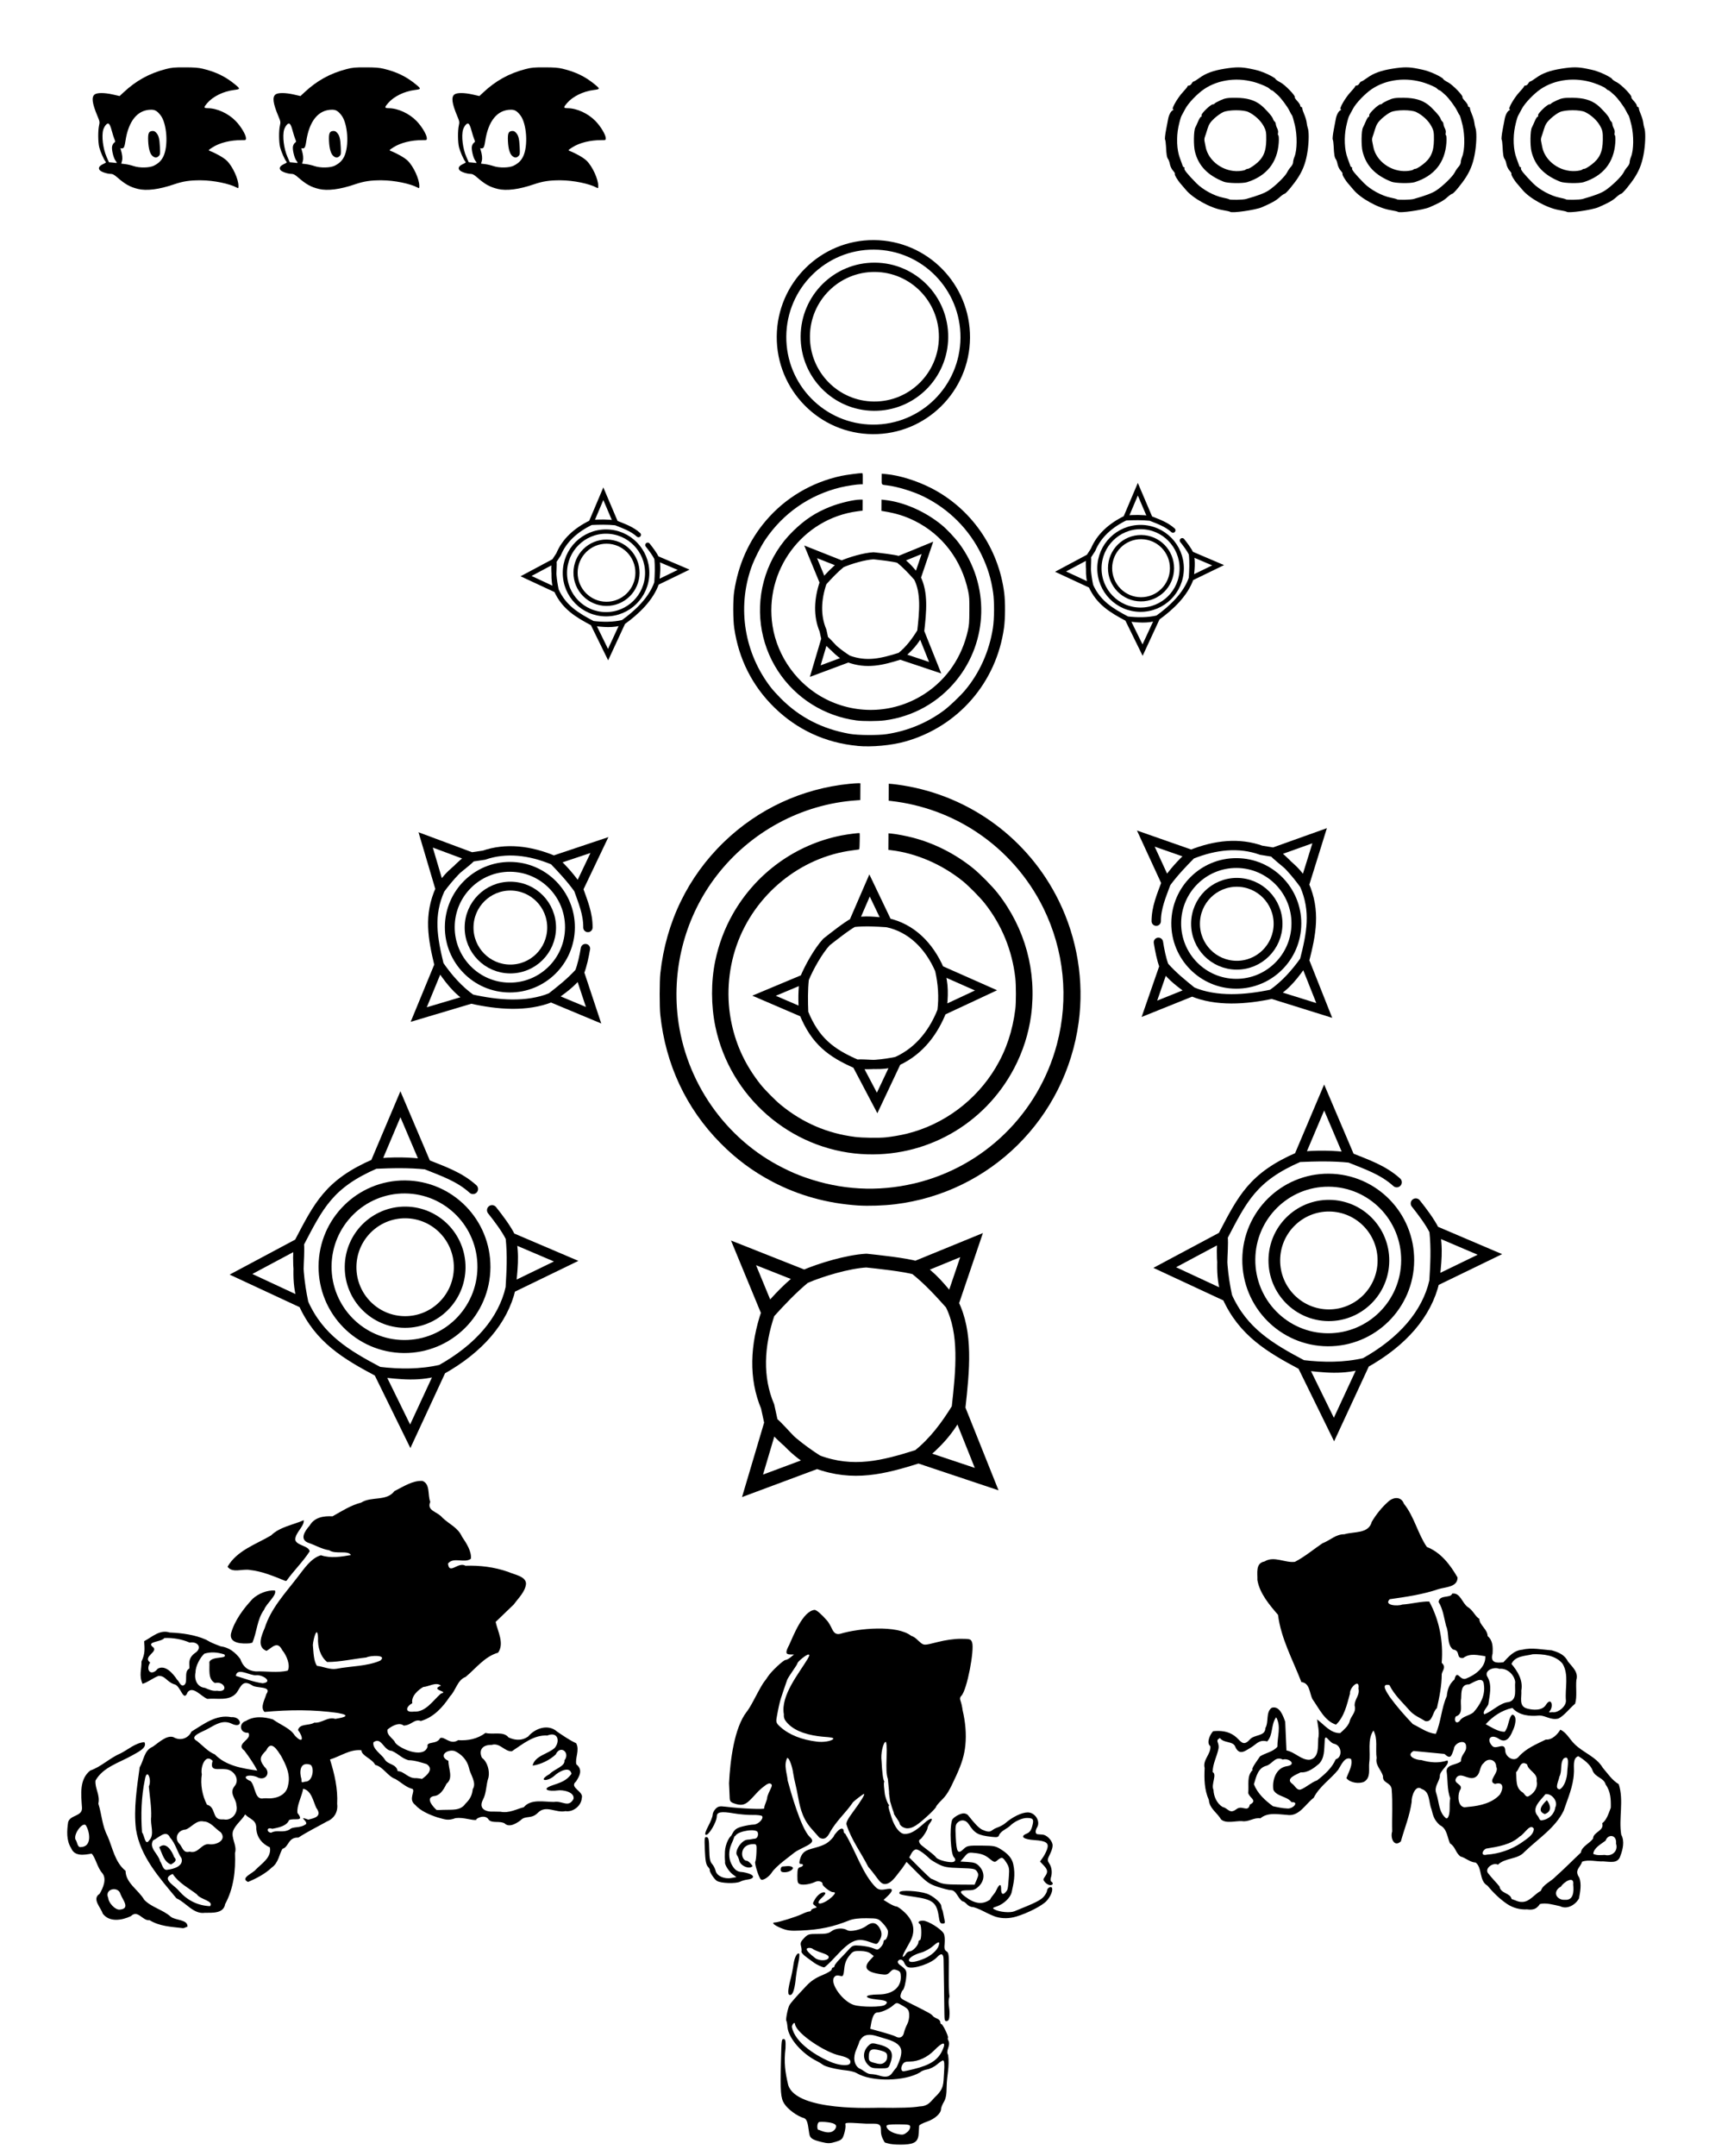 <svg xmlns="http://www.w3.org/2000/svg" xmlns:svg="http://www.w3.org/2000/svg" id="svg5" width="360" height="454" version="1.1" viewBox="0 0 95.25 120.121"><g id="layer1" transform="translate(-59.03,-57.481)"><path style="fill:#000;stroke-width:.072" id="sonic-left" d="m 69.168,164.909 c -0.621,-0.07 -1.253,-0.101 -1.8,-0.437 -0.401,0.05 -0.647,-0.611 -1.045,-0.225 -0.497,0.236 -1.202,0.354 -1.568,-0.144 -0.112,-0.353 -0.616,-0.815 -0.176,-1.098 0.19,-0.313 0.423,-0.836 0.147,-1.162 -0.274,-0.305 -0.365,-0.849 -0.589,-1.081 -0.411,0.073 -0.945,0.175 -1.141,-0.303 -0.274,-0.431 -0.239,-0.972 -0.169,-1.447 0.116,-0.426 0.813,-0.306 0.772,-0.823 -0.048,-0.706 -0.162,-1.571 0.466,-2.059 0.588,-0.194 1.078,-0.695 1.667,-0.943 0.452,-0.225 0.829,-0.589 1.344,-0.637 0.198,0.328 -0.447,0.6 -0.705,0.755 -0.709,0.397 -1.61,0.649 -2.018,1.388 -0.04,0.441 0.265,0.797 0.159,1.285 0.192,0.601 0.208,1.239 0.512,1.808 0.29,0.673 0.407,1.451 1.005,1.936 0.006,0.681 0.719,1.061 1.038,1.611 0.407,0.429 1.044,0.551 1.482,0.947 0.268,0.213 0.952,0.144 0.931,0.552 -0.104,0.024 -0.203,0.114 -0.314,0.076 z m -3.476,-1.026 c 0.626,-0.046 0.18,-0.531 0.052,-0.868 -0.126,-0.468 -0.915,-0.291 -0.68,0.221 0.007,0.25 0.369,0.659 0.627,0.647 z m -2.146,-3.487 c 0.619,-0.016 0.502,-0.858 0.256,-1.228 -0.196,-0.145 -0.67,0.493 -0.569,0.804 0.11,0.125 0.1,0.468 0.313,0.425 z m 6.918,3.662 c -0.653,0.1 -1.049,-0.562 -1.602,-0.807 -0.949,-1.148 -2.02,-2.328 -2.255,-3.854 -0.134,-1.143 0.054,-2.317 0.208,-3.444 0.238,-0.399 0.238,-0.94 0.724,-1.145 0.332,-0.223 0.771,-0.662 1.156,-0.536 0.383,0.226 0.824,0.079 1.008,-0.31 0.674,-0.408 1.375,-0.968 2.212,-0.804 0.595,-0.048 0.686,0.687 0.014,0.36 -0.475,-0.225 -0.879,0.05 -1.289,0.276 -0.237,0.157 -1.149,0.42 -0.624,0.698 0.333,0.267 0.61,0.591 0.99,0.742 0.616,0.639 1.526,0.779 2.367,0.902 -0.175,-0.348 -0.461,-0.765 -0.724,-1.113 -0.536,-0.392 0.479,-0.617 0.219,-0.994 -0.49,0.034 -0.541,-0.54 -0.134,-0.659 0.465,-0.287 1.013,-0.234 1.509,-0.085 0.41,0.299 0.974,0.494 1.217,0.898 0.481,0.509 0.495,0.11 0.181,-0.306 0.09,-0.378 0.621,-0.23 0.907,-0.413 0.418,0.042 0.734,-0.341 1.172,-0.21 0.543,-0.086 0.871,-0.198 0.153,-0.326 -1.352,-0.199 -2.738,-0.185 -4.098,-0.06 -0.261,-0.252 0.015,-0.688 0.1,-0.998 0.332,-0.462 -0.56,-0.301 -0.797,-0.487 -0.536,-0.343 -0.621,0.083 -0.871,0.43 -0.41,0.47 -1.074,0.274 -1.619,0.328 -0.337,-0.126 -0.801,-0.747 -1.098,-0.377 -0.245,0.624 -0.385,-0.391 -0.758,-0.439 -0.434,-0.154 -0.487,-0.487 -0.877,-0.462 -0.328,0.13 -0.566,0.342 -0.88,0.439 -0.21,-0.47 -0.049,-0.813 -0.06,-1.24 0.206,-0.446 0.179,-0.673 0.15,-1.137 0.456,-0.24 0.871,-0.663 1.424,-0.483 0.688,0.029 1.403,0.125 2.025,0.4 0.326,0.19 0.382,0.201 0.81,0.369 0.474,0.06 0.816,0.332 1.097,0.703 0.146,0.413 0.395,0.653 0.856,0.696 0.589,-0.02 1.228,0.093 1.789,-0.044 0.164,-0.287 -0.062,-0.859 -0.306,-1.14 -0.272,-0.556 -0.572,-0.128 -0.876,0.04 -0.561,-0.212 -0.274,-0.872 -0.1,-1.275 0.346,-1.096 1.139,-1.933 1.823,-2.825 0.363,-0.459 0.739,-1.061 1.309,-1.229 0.554,0.184 1.114,0.084 1.674,-0.011 -0.167,-0.283 -0.861,-0.023 -1.215,-0.267 -0.419,-0.067 -0.741,-0.27 -1.104,-0.395 -0.589,-0.182 -0.256,-0.671 0.02,-0.983 0.267,-0.463 0.781,-0.539 1.272,-0.513 0.523,-0.294 1.024,-0.618 1.596,-0.764 0.575,-0.366 1.413,-0.054 1.853,-0.64 0.49,-0.245 1.013,-0.598 1.562,-0.568 0.448,0.168 0.283,0.786 0.436,1.166 -0.217,0.507 0.398,0.534 0.674,0.879 0.389,0.372 0.87,0.554 1.092,1.057 0.242,0.355 0.549,0.832 0.499,1.234 -0.349,0.269 -0.977,-0.12 -1.276,0.268 0.064,0.656 0.56,-0.121 0.973,0.122 0.814,-0.026 1.609,0.072 2.38,0.341 0.333,0.153 0.987,0.244 0.995,0.656 -0.032,0.444 -0.428,0.807 -0.682,1.161 -0.337,0.324 -0.674,0.648 -1.011,0.972 0.121,0.548 0.497,1.198 0.137,1.713 -0.751,0.214 -1.242,0.881 -1.809,1.351 -0.465,0.17 -0.541,0.752 -0.875,1.086 -0.395,0.602 -0.914,1.17 -1.621,1.369 -0.369,-0.132 -0.506,0.233 -0.954,0.258 -0.27,-0.221 -0.711,0.053 -0.905,0.22 -0.061,0.337 0.364,0.526 0.427,0.731 0.137,0.191 0.628,0.443 0.988,0.516 0.476,0.099 0.735,-0.024 0.82,-0.295 -0.083,-0.317 0.521,-0.104 0.693,-0.471 0.243,-0.133 0.56,0.406 1.01,0.11 0.549,0.037 1.074,-0.068 1.522,-0.403 0.411,0.112 1.005,-0.111 1.281,0.247 0.261,0.122 0.686,0.245 1.1,-0.049 0.387,-0.46 1.12,-0.717 1.615,-0.268 0.344,0.231 0.683,0.47 1.06,0.645 0.206,0.384 -0.077,0.841 0.009,1.174 0.388,0.311 0.16,0.679 -0.018,0.958 -0.412,0.339 0.461,0.545 0.319,0.931 -0.021,0.411 -0.478,0.791 -0.908,0.719 -0.525,0.118 -1.091,-0.364 -1.532,0.088 -0.374,0.382 -0.691,0.129 -0.968,0.423 -0.173,0.127 -0.619,0.446 -0.893,0.171 -0.27,-0.153 -0.677,0.008 -0.877,-0.194 -0.217,-0.393 -0.842,-0.007 -0.677,5.2e-4 -0.27,0.047 -0.702,-0.156 -1.177,-0.099 -0.435,0.161 -0.582,0.073 -1.019,-0.043 -0.44,-0.147 -0.939,-0.357 -1.241,-0.704 -0.393,-0.304 0.028,-0.751 -0.141,-0.878 -0.361,-0.091 -0.634,-0.368 -0.951,-0.553 -0.42,-0.139 -0.691,-0.691 -1.124,-0.785 -0.19,-0.368 -0.756,-0.494 -0.773,-0.819 -0.628,-0.068 -1.169,0.339 -1.751,0.516 0.255,0.807 0.443,1.626 0.4,2.478 0.056,0.438 -0.164,0.812 -0.571,0.976 -0.53,0.297 -1.08,0.566 -1.59,0.897 -0.584,-0.027 -0.527,0.533 -0.89,0.627 -0.169,0.279 -0.221,0.787 -0.591,1.04 -0.363,0.35 -0.87,0.616 -1.326,0.804 -0.468,-0.218 0.284,-0.482 0.437,-0.694 0.343,-0.346 0.886,-0.674 0.781,-1.232 -0.44,-0.203 -0.708,-0.532 -0.759,-1.02 0.026,-0.523 -0.33,-0.52 -0.622,-0.817 -0.169,0.313 -0.519,0.547 -0.668,0.913 -0.136,0.404 0.236,0.808 0.104,1.241 0.041,0.98 -0.073,1.973 -0.55,2.847 -0.085,0.528 -0.702,0.477 -1.112,0.482 z m 0.274,-0.368 c 0.229,-0.295 -0.562,-0.372 -0.734,-0.657 -0.467,-0.36 -1.015,-0.633 -1.347,-1.138 -0.688,0.27 0.107,0.628 0.354,0.953 0.46,0.518 1.031,0.81 1.726,0.842 z m -2.354,-2.032 c 0.331,-0.041 0.892,-0.201 0.762,-0.638 -0.229,-0.326 -0.326,-0.813 -0.639,-1.151 -0.216,-0.486 -0.65,0.032 -0.947,0.155 -0.245,0.438 0.291,0.744 0.388,1.156 0.126,0.161 0.157,0.557 0.436,0.478 z m 0.175,-0.29 c -0.402,-0.154 -0.483,-0.606 -0.653,-0.959 0.377,-0.348 0.711,0.214 0.832,0.552 0.203,0.197 -0.027,0.313 -0.18,0.406 z m 1.041,-0.715 c 0.497,0.143 0.656,-0.495 1.118,-0.41 0.39,0.039 0.958,-0.233 0.62,-0.666 -0.293,-0.187 -0.575,-0.602 -0.953,-0.605 -0.42,-0.101 -0.697,0.352 -1.011,0.449 -0.44,0.025 -0.669,0.497 -0.316,0.826 0.163,0.221 0.201,0.497 0.542,0.406 z m -2.252,-0.634 c 0.316,-0.313 0.042,-0.878 0.108,-1.297 0.02,-0.574 -0.081,-1.142 -0.131,-1.701 0.184,-0.37 -0.109,-1.087 -0.223,-0.371 -0.198,0.963 -0.227,1.964 -0.155,2.934 0.134,0.136 0.166,0.788 0.401,0.436 z m 6.793,-0.422 c 0.35,-0.182 0.621,0.036 1.027,-0.176 0.2,-0.196 0.573,-0.049 0.918,-0.303 0.109,-0.173 -0.504,-0.475 0.129,-0.249 0.296,-0.079 0.808,-0.157 0.441,-0.659 -0.174,-0.377 -0.274,-0.97 -0.729,-1.061 -0.08,0.441 -0.371,0.947 -0.318,1.348 0.42,0.536 -0.174,0.258 -0.471,0.399 -0.119,0.316 -0.553,0.415 -0.936,0.484 -0.335,-0.121 -0.321,0.201 -0.06,0.217 z m -2.635,-0.741 c 0.44,0.092 0.817,-0.373 0.698,-0.794 0.005,-0.35 -0.433,-0.648 -0.1,-1.06 0.32,-0.38 -0.049,-0.92 -0.5,-0.942 -0.402,-0.055 -0.913,0.158 -0.722,-0.467 -0.415,-0.439 -0.692,0.371 -0.604,0.747 -0.09,0.578 0.028,1.194 0.287,1.697 0.503,0.12 0.279,0.804 0.784,0.817 0.053,3.4e-4 0.105,6.9e-4 0.158,0.001 z m 15.415,-0.429 c 0.469,0.103 0.915,-0.154 1.302,-0.25 0.393,-0.475 1.123,-0.293 1.682,-0.294 0.471,-0.083 0.809,0.354 1.091,-0.171 0.07,-0.379 -0.587,-0.52 -0.901,-0.469 -0.437,0.065 -0.958,-0.05 -0.278,-0.285 0.422,-0.145 0.788,-0.243 1.064,-0.644 -0.094,-0.47 -0.727,-0.11 -0.959,0.116 -0.402,0.353 -0.948,0.286 -0.263,-0.098 0.243,-0.272 0.884,-0.434 0.83,-0.764 0.338,-0.438 -0.233,-0.889 -0.487,-0.328 -0.343,0.316 -0.83,0.554 -1.288,0.619 0.125,-0.559 0.88,-0.649 1.238,-0.992 0.318,-0.398 0.15,-0.92 -0.415,-0.686 -0.77,-0.041 -1.367,0.479 -1.974,0.875 -0.398,0.046 -0.67,-0.496 -1.13,-0.351 -0.532,-0.013 -0.733,0.305 -0.543,0.718 0.308,0.221 0.443,0.74 0.366,1.093 -0.142,0.412 -0.108,0.874 -0.313,1.249 -0.258,0.508 0.167,0.686 0.623,0.656 0.118,0.002 0.236,0.006 0.354,0.007 z m -3.143,-0.103 c 0.43,-0.021 0.909,0.065 1.188,-0.337 0.267,-0.264 0.372,-0.467 0.412,-0.813 0.236,-0.368 -0.138,-0.813 -0.21,-1.187 -0.097,-0.421 -0.403,-0.762 -0.792,-0.938 -0.405,-0.127 -0.957,0.262 -0.352,0.547 -0.009,0.434 0.291,0.951 -0.108,1.274 -0.184,0.383 -0.391,0.67 -0.715,0.688 -0.491,0.107 -0.01,0.622 0.159,0.771 0.135,0.014 0.279,-0.007 0.417,-0.006 z m -9.896,-0.646 c 0.513,0.049 1.112,-0.154 1.202,-0.719 0.152,-0.598 -0.114,-1.141 -0.398,-1.656 -0.179,-0.264 -0.535,-0.912 -0.814,-0.298 -0.334,0.346 -0.435,0.486 -0.104,0.921 0.405,0.36 0.018,0.837 -0.429,0.562 -0.427,-0.166 -0.949,-0.026 -0.334,0.241 0.273,0.302 0.214,1.069 0.722,0.953 0.051,-6.3e-4 0.103,-0.001 0.155,-0.004 z m 2.158,-0.926 c 0.455,0.02 0.533,-0.879 0.26,-0.952 -0.564,-0.163 -0.592,0.421 -0.469,0.811 9.63e-4,0.218 0.011,0.196 0.209,0.141 z m 6.504,-0.149 c 0.249,-0.171 0.703,-0.546 0.261,-0.829 -0.244,-0.069 -0.639,-0.215 -1.014,-0.217 -0.387,-0.113 -0.505,-0.328 -0.924,-0.52 -0.469,-0.012 -0.567,-0.81 -1.023,-0.479 -0.078,0.366 0.448,0.668 0.614,0.932 0.188,0.345 0.647,0.242 0.738,0.678 0.369,4.4e-4 0.572,0.425 1.044,0.388 0.099,0.019 0.209,0.014 0.303,0.047 z m -0.442,-3.754 c 0.65,0.046 1.059,-0.617 1.501,-1.003 0.507,-0.126 -0.65,-0.188 0.004,-0.442 -0.276,-0.226 -0.677,0.055 -0.986,0.074 -0.279,0.157 -0.689,0.513 -0.612,0.904 -0.343,0.181 -0.454,0.537 0.093,0.467 z M 71.127,151.687 c 0.68,0.118 0.423,-0.56 -0.115,-0.43 -0.41,-0.213 -0.289,-0.777 -0.312,-1.181 0.168,-0.342 1.038,-0.136 0.833,-0.413 -0.391,-0.123 -0.74,-0.155 -1.114,-0.042 -0.235,0.22 -0.491,0.679 -0.494,1.049 -0.078,0.393 0.088,0.811 0.528,0.857 0.221,0.096 0.427,0.192 0.675,0.16 z m -1.877,-0.297 c 0.309,-0.107 -0.011,-0.755 0.326,-0.938 0.062,-0.119 -0.146,-0.516 0.302,-0.853 0.458,-0.283 0.186,-0.679 -0.277,-0.594 -0.434,-0.193 -0.95,-0.278 -1.41,-0.254 -0.176,0.226 -0.967,0.185 -0.678,0.47 0.441,0.284 -0.577,0.549 -0.116,0.895 -0.277,0.449 0.075,0.782 0.421,0.346 0.421,-0.247 0.859,0.269 1.082,0.609 0.121,0.092 0.169,0.357 0.352,0.318 z m 4.417,-0.12 c 0.627,-0.07 -0.016,-0.499 -0.373,-0.446 -0.341,0.026 -1.065,-0.463 -1.117,0.036 0.472,0.142 0.988,0.343 1.49,0.41 z m 4.12,-0.807 c 0.806,-0.156 1.678,-0.129 2.433,-0.452 0.42,-0.336 -0.55,-0.298 -0.772,-0.178 -0.725,0.079 -1.469,0.253 -2.185,0.253 -0.382,-0.306 -0.532,-0.845 -0.508,-1.336 -0.033,-0.777 -0.269,0.058 -0.288,0.39 0.035,0.361 0.037,0.9 0.232,1.161 0.363,0.039 0.722,0.227 1.088,0.162 z m -4.838,-1.419 c -0.386,0.035 -1.158,0.027 -1.045,-0.545 0.199,-0.725 0.696,-1.39 1.211,-1.937 0.328,-0.298 0.811,-0.488 1.237,-0.463 0.129,0.259 -0.471,0.719 -0.601,1.069 -0.4,0.545 -0.398,1.256 -0.657,1.842 l -0.074,0.017 z m 1.976,-3.48 c -0.61,-0.247 -1.289,-0.536 -1.961,-0.605 -0.406,-0.084 -0.984,0.196 -1.251,-0.183 0.524,-0.903 1.565,-1.238 2.42,-1.74 0.495,-0.482 1.213,-0.583 1.827,-0.851 0.031,0.349 -0.452,0.666 -0.477,1.069 0.04,0.348 0.755,0.339 0.807,0.665 -0.371,0.577 -0.89,1.076 -1.293,1.643 l -0.072,0.002 z"/><path style="fill:none;stroke:#000;stroke-width:.274;stroke-linecap:round;stroke-linejoin:miter;stroke-miterlimit:4;stroke-dasharray:none;stroke-opacity:1" id="bomb-11" d="M 94.616,87.28 C 94.247,86.946 93.8,86.797 93.346,86.614 l -0.69,-1.623 -0.68,1.606 c 0.468,-0.05 0.925,-0.046 1.37,0.017 -0.461,-0.048 -0.916,-0.036 -1.37,-0.017 -0.853,0.414 -1.493,0.994 -1.815,1.771 l -0.247,0.379 -1.564,0.835 1.686,0.784 c -0.232,-0.605 -0.082,-1.203 -0.122,-1.62 -0.053,0.507 7.54e-4,1.051 0.122,1.62 0.428,0.951 1.146,1.38 2.031,1.849 l 0.854,1.741 0.833,-1.798 c -0.577,0.196 -1.099,0.123 -1.687,0.057 0.57,0.068 1.132,0.071 1.687,-0.057 0.789,-0.569 1.562,-1.303 1.878,-2.203 l 1.499,-0.727 -1.498,-0.639 c 0.11,0.461 0.046,0.903 -9.27e-4,1.366 0.027,-0.463 0.052,-0.876 9.27e-4,-1.366 -0.12,-0.243 -0.331,-0.52 -0.503,-0.737"/><path style="fill:#000;stroke-width:.078" id="sonic-center" d="m 108.644,176.938 c -0.161,-0.033 -0.301,-0.074 -0.311,-0.092 -0.169,-0.29 -0.21,-0.437 -0.208,-0.732 0.007,-0.436 -0.402,-0.256 -1.033,-0.317 -0.923,-0.057 -0.975,-0.052 -0.942,0.083 0.019,0.079 -0.012,0.296 -0.068,0.483 -0.094,0.31 -0.135,0.351 -0.474,0.456 -0.319,0.099 -0.432,0.101 -0.8,0.01 -0.535,-0.132 -0.646,-0.215 -0.681,-0.509 -0.058,-0.298 -0.058,-0.754 -0.298,-0.825 -0.369,-0.104 -0.886,-0.484 -1.087,-0.798 -0.202,-0.316 -0.228,-0.656 -0.185,-2.395 0.029,-1.181 0.032,-1.206 0.155,-1.205 0.093,6.2e-4 0.113,0.102 0.098,0.506 -0.1,0.806 -0.013,1.366 0.15,2.052 0.456,1.494 4.834,1.263 5.056,1.267 1.171,0.018 1.889,-0.006 2.273,-0.075 0.477,-0.015 0.593,-0.251 0.847,-0.513 0.523,-0.485 0.466,-0.736 0.509,-1.349 0.035,-0.497 0.018,-0.7 -0.06,-0.701 -0.037,-2.5e-4 -0.186,0.102 -0.332,0.228 -0.146,0.125 -0.394,0.249 -0.553,0.275 -0.158,0.026 -0.329,0.096 -0.38,0.157 -0.849,0.513 -2.715,0.551 -3.545,0.048 -0.09,-0.059 -0.352,-0.127 -0.583,-0.151 -0.558,-0.057 -1.168,-0.207 -1.311,-0.323 -0.064,-0.051 -0.203,-0.136 -0.31,-0.189 -0.839,-0.41 -1.599,-1.285 -1.65,-1.899 -0.014,-0.17 -0.043,-0.327 -0.064,-0.349 -0.051,-0.052 0.078,-0.707 0.172,-0.873 0.079,-0.139 0.333,-0.43 0.932,-1.065 0.265,-0.282 0.517,-0.452 0.896,-0.606 0.292,-0.119 0.527,-0.263 0.527,-0.322 3.9e-4,-0.059 0.036,-0.108 0.079,-0.107 0.043,2.8e-4 0.078,-0.039 0.078,-0.086 3.2e-4,-0.048 0.133,-0.222 0.294,-0.387 0.162,-0.165 0.392,-0.407 0.511,-0.539 0.204,-0.225 0.245,-0.237 0.663,-0.203 0.245,0.02 0.558,0.085 0.696,0.145 0.231,0.1 0.263,0.095 0.409,-0.059 0.087,-0.092 0.159,-0.222 0.159,-0.288 4.3e-4,-0.066 0.034,-0.12 0.073,-0.119 0.095,6.2e-4 0.199,-0.306 0.171,-0.502 -0.012,-0.085 -0.14,-0.277 -0.284,-0.427 -0.257,-0.268 -0.274,-0.274 -0.906,-0.281 -0.42,-0.005 -0.752,0.036 -0.954,0.117 -0.934,0.373 -1.638,0.521 -2.714,0.57 -0.584,0.027 -0.753,0.005 -1.108,-0.141 -0.388,-0.161 -0.545,-0.312 -0.323,-0.31 0.171,0.001 1.183,-0.314 1.491,-0.464 0.165,-0.081 0.349,-0.146 0.409,-0.146 0.06,4e-4 0.11,-0.03 0.11,-0.068 2.5e-4,-0.038 0.079,-0.089 0.175,-0.113 0.165,-0.042 0.167,-0.05 0.034,-0.148 -0.135,-0.1 -0.135,-0.113 0.003,-0.35 0.157,-0.27 0.434,-0.453 0.563,-0.372 0.05,0.031 -0.015,0.137 -0.162,0.268 -0.332,0.292 -0.236,0.448 0.153,0.25 0.257,-0.131 0.563,-0.407 0.563,-0.509 1.3e-4,-0.021 -0.056,-0.038 -0.125,-0.039 -0.138,-9.1e-4 -0.583,-0.351 -0.569,-0.448 0.02,-0.135 -0.227,-0.21 -0.406,-0.123 -0.264,0.128 -0.66,0.191 -0.841,0.132 -0.133,-0.043 -0.157,-0.118 -0.154,-0.481 0.002,-0.365 0.027,-0.436 0.159,-0.47 0.182,-0.046 0.211,-0.177 0.039,-0.178 -0.09,-6e-4 -0.105,-0.052 -0.064,-0.214 0.094,-0.371 0.248,-0.524 0.633,-0.627 0.63,-0.169 0.833,-0.258 1.054,-0.465 0.117,-0.11 0.214,-0.224 0.216,-0.253 0.001,-0.03 0.089,-0.146 0.194,-0.259 0.192,-0.205 0.355,-0.2 0.354,0.01 -4.1e-4,0.062 0.034,0.112 0.077,0.113 0.591,0.984 0.968,2.243 1.7,2.988 0.209,0.203 0.399,0.14 0.663,0.099 0.364,-0.056 0.278,0.145 -0.021,0.424 l -0.2,0.188 0.297,0.182 c 0.163,0.1 0.352,0.183 0.419,0.183 0.067,6.8e-4 0.279,0.154 0.471,0.34 0.508,0.494 0.605,1.022 0.296,1.611 -0.034,0.064 -0.155,0.282 -0.269,0.485 -0.114,0.203 -0.175,0.368 -0.134,0.369 0.04,2.7e-4 0.111,-0.069 0.158,-0.155 0.046,-0.085 0.151,-0.155 0.232,-0.154 0.158,0.001 0.472,-0.339 0.473,-0.513 3.9e-4,-0.058 0.036,-0.106 0.079,-0.106 0.102,6.7e-4 0.107,-0.831 0.006,-0.895 -0.155,-0.097 -0.07,-0.195 0.168,-0.193 0.279,0.002 1.024,0.466 1.159,0.723 0.048,0.09 0.069,0.329 0.049,0.53 -0.03,0.296 -0.011,0.384 0.105,0.457 0.128,0.081 0.141,0.2 0.126,1.159 -0.009,0.588 0.008,1.197 0.037,1.352 -0.108,0.351 0.013,0.618 0.005,0.961 -0.009,0.303 -0.041,0.393 -0.148,0.413 -0.115,0.021 -0.137,-0.038 -0.14,-0.389 -0.002,-0.228 -0.012,-0.94 -0.022,-1.582 -0.01,-0.642 -0.02,-1.299 -0.023,-1.459 -0.005,-0.335 -0.133,-0.381 -0.363,-0.13 -0.321,0.35 -1.3,0.683 -1.63,0.554 -0.071,-0.028 -0.159,-0.133 -0.197,-0.235 -0.073,-0.195 -0.259,-0.246 -0.353,-0.097 -0.031,0.049 0.01,0.137 0.091,0.197 0.364,0.265 0.399,0.323 0.377,0.622 -0.027,0.369 -0.125,0.753 -0.205,0.806 -0.033,0.022 -0.083,0.129 -0.111,0.238 -0.047,0.184 -0.011,0.219 0.477,0.458 0.291,0.143 0.598,0.297 0.683,0.344 0.085,0.047 0.25,0.134 0.367,0.194 0.116,0.06 0.233,0.144 0.259,0.187 0.026,0.043 0.131,0.111 0.234,0.15 0.103,0.04 0.186,0.126 0.186,0.191 -4.3e-4,0.065 0.027,0.119 0.061,0.119 0.079,5.2e-4 0.42,0.708 0.367,0.761 -0.022,0.022 -0.007,0.102 0.033,0.178 0.047,0.09 0.042,0.226 -0.017,0.39 -0.065,0.184 -0.067,0.289 -0.006,0.389 0.092,0.653 -0.073,1.124 -0.082,1.778 -0.005,0.44 -0.045,0.656 -0.158,0.847 -0.084,0.141 -0.153,0.316 -0.154,0.388 -0.002,0.246 -0.347,0.556 -0.782,0.705 -0.236,0.08 -0.434,0.184 -0.439,0.23 -0.005,0.046 -0.015,0.22 -0.022,0.386 -0.019,0.479 -0.197,0.628 -0.792,0.659 -0.278,0.014 -0.637,-2.1e-4 -0.798,-0.034 z m 0.978,-0.683 c 0.075,-0.064 0.137,-0.181 0.138,-0.26 8.5e-4,-0.128 -0.069,-0.144 -0.66,-0.148 -0.502,-0.003 -0.662,0.021 -0.662,0.1 -0.001,0.168 0.253,0.354 0.585,0.43 0.325,0.074 0.382,0.062 0.6,-0.122 z m -4.049,-0.14 c 0.142,-0.217 0.025,-0.329 -0.402,-0.384 -0.234,-0.03 -0.461,-0.032 -0.505,-0.003 -0.116,0.075 -0.109,0.47 0.008,0.426 0.379,0.172 0.711,0.214 0.898,-0.038 z m 3.172,-3.117 c 0.078,-0.111 0.194,-0.259 0.259,-0.33 0.125,-0.273 0.294,-0.658 0.256,-0.946 -0.038,-0.273 -0.291,-0.471 -0.79,-0.619 -0.192,-0.057 -0.451,-0.135 -0.575,-0.174 -0.387,-0.121 -0.672,-0.086 -0.83,0.101 -0.081,0.096 -0.149,0.202 -0.15,0.237 -0.002,0.035 -0.069,0.209 -0.15,0.388 -0.201,0.445 -0.147,0.861 0.139,1.067 0.243,0.096 0.422,0.312 0.639,0.322 0.139,0.005 0.34,0.038 0.447,0.073 0.384,0.126 0.609,0.09 0.756,-0.119 z m -1.382,-0.516 c -0.288,-0.363 -0.205,-0.77 0.095,-1.044 0.144,-0.129 0.196,-0.132 0.564,-0.038 0.708,0.182 0.857,0.459 0.601,1.117 -0.078,0.201 -0.111,0.213 -0.56,0.21 -0.433,-0.003 -0.497,-0.025 -0.701,-0.246 z m 0.961,-0.083 c 0.07,-0.053 0.134,-0.149 0.142,-0.213 0.04,-0.301 -0.012,-0.362 -0.392,-0.462 -0.473,-0.125 -0.62,-0.043 -0.623,0.346 -0.001,0.227 0.031,0.27 0.251,0.335 0.356,0.105 0.477,0.104 0.622,-0.006 z m 1.626,0.372 c 0.932,-0.23 1.361,-0.512 1.608,-1.055 0.228,-0.5 0.028,-0.492 -0.472,0.02 -0.355,0.359 -0.852,0.61 -1.347,0.613 -0.255,-0.001 -0.337,0.035 -0.419,0.185 -0.099,0.182 -0.065,0.357 0.07,0.358 0.037,2.4e-4 0.289,-0.054 0.56,-0.121 z m -3.54,-0.327 c 0.074,-0.19 -0.095,-0.318 -0.571,-0.431 -0.779,-0.158 -2.37,-1.181 -2.499,-1.736 0.001,-0.159 -0.14,-0.056 -0.177,0.129 0.161,0.921 1.454,1.687 2.263,2.003 0.466,0.171 0.924,0.188 0.984,0.035 z m 2.999,-1.691 c 0.027,-0.128 0.11,-0.346 0.183,-0.484 0.075,-0.141 0.124,-0.379 0.112,-0.542 -0.017,-0.249 -0.066,-0.317 -0.329,-0.469 -0.378,-0.217 -0.36,-0.217 -0.59,-0.019 -0.221,0.19 -0.652,0.378 -0.862,0.376 -0.157,-0.001 -0.277,0.226 -0.348,0.658 l -0.042,0.25 0.644,0.178 c 0.354,0.098 0.696,0.209 0.76,0.247 0.221,0.132 0.419,0.05 0.472,-0.195 z m -1.055,-1.56 c 0.219,-0.164 0.104,-0.248 -0.407,-0.298 -0.83,-0.081 -0.788,-0.28 0.06,-0.285 0.766,-0.005 1.245,-0.39 1.232,-0.989 -0.005,-0.241 -0.041,-0.301 -0.219,-0.365 -0.179,-0.064 -0.24,-0.048 -0.38,0.1 -0.144,0.153 -0.216,0.17 -0.526,0.125 -0.808,-0.117 -0.99,-0.366 -0.584,-0.798 l 0.2,-0.213 -0.178,-0.139 c -0.117,-0.091 -0.317,-0.141 -0.578,-0.144 -0.371,-0.004 -0.415,0.016 -0.624,0.286 -0.164,0.211 -0.237,0.407 -0.267,0.718 -0.032,0.328 -0.069,0.421 -0.158,0.398 -0.246,-0.063 -0.331,-0.047 -0.413,0.077 -0.226,0.344 0.486,1.33 1.103,1.527 0.408,0.131 1.563,0.13 1.739,-0.001 z m 2.213,-2.592 c 0.36,-0.153 0.7,-0.459 0.779,-0.701 0.086,-0.265 -0.005,-0.259 -0.325,0.021 -0.165,0.145 -0.459,0.305 -0.652,0.357 -0.427,0.113 -0.746,0.335 -0.668,0.464 0.067,0.111 0.402,0.056 0.866,-0.141 z m -7.603,1.84 c 0.001,-0.121 0.054,-0.408 0.117,-0.638 0.063,-0.23 0.14,-0.613 0.171,-0.852 0.053,-0.404 0.218,-0.712 0.323,-0.605 0.025,0.025 -8.7e-4,0.266 -0.057,0.534 -0.057,0.268 -0.114,0.611 -0.128,0.76 -0.057,0.624 -0.159,0.97 -0.293,0.995 -0.102,0.019 -0.134,-0.029 -0.132,-0.195 z m 1.72,-1.438 c -0.107,-0.051 -0.229,-0.12 -0.271,-0.153 -0.043,-0.034 -0.228,-0.169 -0.412,-0.3 -0.184,-0.131 -0.32,-0.28 -0.302,-0.331 0.018,-0.051 0.006,-0.187 -0.025,-0.303 -0.047,-0.171 -0.015,-0.253 0.171,-0.446 0.213,-0.22 0.267,-0.236 0.78,-0.233 0.433,0.003 0.594,-0.029 0.75,-0.151 0.22,-0.171 0.646,-0.2 0.868,-0.06 0.182,0.115 0.803,-0.024 1.085,-0.243 0.292,-0.227 0.538,-0.191 0.715,0.105 0.16,0.267 0.155,0.48 -0.016,0.75 -0.125,0.197 -0.116,0.196 -0.533,0.045 -0.705,-0.254 -1.046,-0.105 -1.91,0.833 -0.299,0.325 -0.58,0.588 -0.625,0.585 -0.045,-0.003 -0.168,-0.047 -0.275,-0.098 z m 0.532,-0.451 c 0.018,-0.094 -0.085,-0.165 -0.387,-0.265 -0.227,-0.075 -0.445,-0.168 -0.485,-0.205 -0.1,-0.094 -0.353,-0.089 -0.354,0.008 -5.4e-4,0.082 0.17,0.26 0.474,0.493 0.231,0.177 0.715,0.158 0.752,-0.03 z m 6.14,-2.261 c -0.113,-0.788 -0.323,-0.965 -1.317,-1.113 -0.863,-0.128 -0.915,-0.144 -0.872,-0.265 0.048,-0.133 1.058,-0.079 1.522,0.081 0.321,0.111 0.773,0.487 0.796,0.662 0.015,0.111 0.045,0.224 0.067,0.245 0.011,0.011 0.031,0.09 0.045,0.175 0.014,0.086 0.048,0.252 0.074,0.37 0.041,0.179 0.024,0.214 -0.107,0.213 -0.126,-8.3e-4 -0.166,-0.071 -0.209,-0.37 z m 3.189,-0.004 c -0.128,-0.038 -0.44,-0.177 -0.693,-0.309 -0.253,-0.132 -0.536,-0.24 -0.628,-0.24 -0.092,-6.1e-4 -0.231,-0.071 -0.308,-0.158 -0.077,-0.086 -0.18,-0.157 -0.229,-0.157 -0.049,-3.3e-4 -0.174,-0.14 -0.278,-0.311 -0.135,-0.222 -0.242,-0.311 -0.378,-0.314 -0.104,-0.002 -0.431,-0.083 -0.728,-0.181 -0.474,-0.156 -0.611,-0.25 -1.143,-0.785 l -0.604,-0.608 -0.25,0.368 c -0.259,0.296 -0.566,0.855 -0.946,0.866 -0.156,9.8e-4 -0.267,-0.086 -0.464,-0.362 -0.143,-0.199 -0.355,-0.466 -0.472,-0.593 -0.387,-0.771 -0.95,-1.513 -1.215,-2.364 -0.03,-0.109 0.079,-0.32 0.363,-0.701 0.429,-0.577 0.687,-1 0.614,-1 -0.058,-3.8e-4 -0.512,0.357 -0.613,0.458 -0.386,0.577 -0.946,1.051 -1.292,1.692 -0.174,0.334 -0.341,0.415 -0.583,0.283 -0.286,-0.337 -0.619,-0.643 -0.815,-1.037 -0.316,-0.608 -0.346,-1.215 -0.499,-1.848 -0.068,-0.278 -0.135,-0.604 -0.15,-0.725 -0.033,-0.274 -0.196,-0.83 -0.328,-0.831 -0.211,0.404 -0.002,0.883 0.026,1.267 0.142,0.53 0.731,2.646 1.222,3.128 0.244,0.214 0.183,0.342 -0.266,0.557 -0.245,0.117 -0.498,0.255 -0.562,0.306 -0.065,0.051 -0.343,0.268 -0.619,0.483 -0.276,0.215 -0.561,0.489 -0.635,0.608 -0.178,0.288 -0.538,0.52 -0.642,0.414 -0.12,-0.122 -0.359,-0.895 -0.304,-0.983 0.027,-0.043 0.056,-0.28 0.065,-0.527 0.016,-0.423 0.006,-0.45 -0.164,-0.451 -0.338,-0.002 -0.573,0.16 -0.626,0.433 -0.049,0.251 0.079,0.497 0.258,0.498 0.039,2.6e-4 0.134,0.07 0.21,0.155 0.127,0.142 0.128,0.159 0.009,0.203 -0.214,0.08 -0.589,-0.125 -0.641,-0.352 -0.026,-0.112 -0.081,-0.248 -0.122,-0.301 -0.175,-0.225 0.239,-0.863 0.573,-0.882 0.084,-0.004 0.187,-0.017 0.23,-0.028 0.043,-0.011 0.127,-0.023 0.186,-0.028 0.133,-0.011 0.215,-0.201 0.156,-0.359 -0.084,-0.224 -1.071,-0.076 -1.235,0.185 -0.027,0.043 -0.103,0.078 -0.169,0.078 -0.102,-6.7e-4 -0.098,-0.036 0.026,-0.244 0.111,-0.187 0.236,-0.267 0.535,-0.343 0.214,-0.055 0.495,-0.102 0.623,-0.104 0.246,-0.004 0.56,-0.317 0.468,-0.467 -0.026,-0.044 -0.265,-0.074 -0.529,-0.068 -0.264,0.006 -0.739,-0.034 -1.055,-0.089 -0.689,-0.119 -0.941,-0.077 -0.943,0.158 -0.002,0.334 -0.48,1.124 -0.624,1.034 -0.054,-0.034 4.88e-4,-0.207 0.154,-0.493 0.13,-0.243 0.237,-0.52 0.238,-0.616 7.31e-4,-0.096 0.076,-0.249 0.167,-0.339 0.141,-0.139 0.225,-0.156 0.565,-0.114 0.844,0.105 2.156,0.162 2.141,0.094 -0.009,-0.039 0.025,-0.169 0.076,-0.289 0.05,-0.12 0.092,-0.262 0.092,-0.316 3.6e-4,-0.054 0.069,-0.235 0.152,-0.402 0.129,-0.26 0.135,-0.314 0.039,-0.369 -0.074,-0.043 -0.193,0.003 -0.35,0.134 -0.371,0.269 -0.52,0.517 -0.841,0.817 -0.261,0.246 -0.467,0.281 -0.85,0.145 -0.195,-0.069 -0.238,-0.128 -0.242,-0.332 -0.003,-0.136 -0.018,-0.493 -0.035,-0.793 0.063,-1.275 0.29,-3.086 0.983,-3.979 0.069,-0.076 0.235,-0.347 0.37,-0.603 0.355,-0.676 0.533,-0.989 0.622,-1.092 0.043,-0.05 0.131,-0.173 0.196,-0.275 0.177,-0.276 0.861,-0.918 0.977,-0.917 0.056,3.7e-4 0.184,-0.068 0.286,-0.151 l 0.185,-0.152 -0.214,-0.004 c -0.259,-0.006 -0.271,-0.122 -0.052,-0.535 0.241,-0.528 0.76,-1.878 1.413,-1.948 0.108,4.6e-4 0.374,0.229 0.703,0.603 0.069,0.078 0.185,0.273 0.259,0.434 0.122,0.265 0.246,0.344 0.467,0.296 1.04,-0.316 3.171,-0.503 3.955,0.111 0.254,0.082 0.372,0.269 0.549,0.402 0.175,0.129 0.216,0.127 0.912,-0.051 0.447,-0.114 0.947,-0.185 1.295,-0.184 0.537,0.002 0.57,0.013 0.641,0.202 0.138,0.401 -0.278,2.64 -0.6,2.976 -0.082,0.081 -0.092,0.161 -0.038,0.304 0.04,0.107 0.089,0.332 0.109,0.5 0.157,0.662 0.214,1.32 0.153,1.943 -0.057,0.554 -0.195,1.015 -0.507,1.697 -0.39,0.853 -0.525,1.078 -0.82,1.369 -0.165,0.163 -0.302,0.328 -0.303,0.367 -0.002,0.038 -0.175,0.23 -0.385,0.425 -0.655,0.609 -0.923,0.78 -1.225,0.778 -0.186,-0.001 -0.422,-0.156 -0.422,-0.277 1.9e-4,-0.029 -0.077,-0.163 -0.173,-0.298 -0.095,-0.136 -0.162,-0.247 -0.149,-0.246 0.014,9e-5 -0.018,-0.105 -0.07,-0.234 -0.052,-0.129 -0.158,-0.521 -0.151,-0.553 0.007,-0.032 0.036,0.324 -0.007,0.324 -0.119,-7.9e-4 -0.083,0.114 0.091,0.663 0.178,0.559 0.471,0.93 0.737,0.932 0.319,0.002 0.585,-0.144 1.088,-0.596 0.38,-0.342 0.57,-0.331 0.303,0.017 -0.063,0.083 -0.116,0.198 -0.116,0.255 -7.2e-4,0.11 -0.312,0.584 -0.413,0.628 -0.103,0.045 -0.064,0.208 0.077,0.327 0.075,0.064 0.276,0.219 0.445,0.347 0.169,0.127 0.335,0.276 0.368,0.33 0.07,0.115 0.543,0.263 0.852,0.265 0.215,0.002 0.283,-0.131 0.142,-0.275 -0.181,-0.185 -0.253,-1.596 -0.106,-2.061 0.048,-0.152 0.443,-0.384 0.652,-0.382 0.088,5.8e-4 0.195,0.045 0.238,0.099 0.394,0.497 0.601,0.71 0.786,0.807 0.547,0.24 0.463,0.02 0.829,-0.109 0.161,-0.055 0.363,-0.163 0.449,-0.238 0.414,-0.362 0.936,-0.615 1.267,-0.613 0.416,-0.001 0.715,0.499 0.528,0.82 -0.126,0.209 -0.113,0.386 0.029,0.397 0.064,0.004 0.189,0.014 0.277,0.021 0.21,0.017 0.485,0.281 0.543,0.521 0.029,0.121 -0.017,0.32 -0.127,0.543 -0.165,0.334 -0.167,0.363 -0.045,0.552 0.138,0.214 0.17,0.516 0.083,0.785 -0.03,0.092 -0.018,0.191 0.026,0.218 0.13,0.081 0.092,0.197 -0.064,0.196 -0.079,-5.2e-4 -0.205,-0.069 -0.279,-0.153 -0.125,-0.14 -0.126,-0.165 -0.01,-0.329 0.174,-0.245 0.159,-0.372 -0.075,-0.62 l -0.202,-0.214 0.154,-0.218 c 0.085,-0.12 0.193,-0.329 0.239,-0.464 0.121,-0.35 -0.041,-0.468 -0.704,-0.512 -0.622,-0.042 -0.819,-0.201 -0.442,-0.357 0.171,-0.07 0.251,-0.175 0.316,-0.408 0.109,-0.394 0.064,-0.466 -0.293,-0.468 -0.272,-0.001 -0.688,0.189 -0.927,0.425 -0.06,0.059 -0.213,0.168 -0.341,0.242 -0.127,0.074 -0.253,0.2 -0.279,0.28 -0.04,0.123 -0.104,0.139 -0.409,0.105 -0.769,-0.087 -0.952,-0.187 -1.286,-0.705 -0.159,-0.246 -0.43,-0.283 -0.63,-0.085 -0.112,0.11 -0.126,0.239 -0.094,0.826 0.045,0.832 0.117,0.943 0.423,0.654 0.209,-0.198 0.259,-0.208 0.998,-0.203 0.727,0.005 0.801,0.02 1.137,0.236 0.378,0.243 0.578,0.49 0.646,0.797 0.136,0.619 0.018,1.06 -0.088,1.561 -0.062,0.299 -0.44,0.663 -0.825,0.793 -0.252,0.085 -0.263,0.1 -0.122,0.175 0.269,0.142 0.856,0.196 1.096,0.099 1.186,-0.476 1.471,-0.619 1.647,-0.826 0.096,-0.112 0.175,-0.262 0.177,-0.332 0.004,-0.134 0.208,-0.255 0.267,-0.158 0.079,0.129 -0.066,0.491 -0.295,0.739 -0.246,0.266 -1.029,0.67 -1.683,0.869 -0.382,0.116 -0.784,0.122 -1.135,0.017 z m -0.337,-0.959 c 0.094,-0.201 0.246,-0.301 0.346,-0.515 0.168,-0.367 0.275,-0.398 0.273,-0.081 -0.002,0.284 0.096,0.355 0.25,0.179 0.128,-0.145 0.125,-0.133 0.182,-0.872 0.034,-0.443 0.015,-0.542 -0.155,-0.801 -0.195,-0.298 -0.246,-0.306 -0.515,-0.079 -0.117,0.099 -0.165,0.085 -0.427,-0.129 -0.216,-0.176 -0.41,-0.254 -0.728,-0.294 -0.421,-0.052 -0.439,-0.047 -0.655,0.207 l -0.223,0.26 0.428,0.026 c 0.348,0.021 0.466,0.066 0.626,0.238 0.317,0.339 0.308,0.785 -0.022,1.111 -0.182,0.179 -0.298,0.226 -0.566,0.225 -0.513,-0.001 -0.561,0.079 -0.209,0.348 0.542,0.414 0.971,0.468 1.394,0.176 z m -0.739,-1.118 c 0.104,-0.245 0.106,-0.306 0.013,-0.451 -0.098,-0.152 -0.187,-0.17 -0.943,-0.192 -0.705,-0.021 -0.893,-0.055 -1.204,-0.215 -0.203,-0.105 -0.417,-0.236 -0.475,-0.292 -0.329,-0.318 -0.638,-0.532 -0.768,-0.533 -0.084,-5.6e-4 -0.199,0.096 -0.266,0.225 l -0.119,0.226 0.592,0.594 c 0.326,0.327 0.614,0.595 0.639,0.595 0.026,1.7e-4 0.184,0.071 0.351,0.158 0.251,0.13 0.458,0.159 1.181,0.163 l 0.877,0.006 z m -4.889,-4.822 c -0.006,-0.042 -0.077,-0.252 -0.107,-0.339 -0.035,-0.102 -0.112,-0.319 -0.155,-0.298 -0.043,0.021 -0.018,0.293 -0.007,0.379 0.011,0.086 0.025,0.208 0.029,0.273 0.011,0.154 0.2,0.749 0.29,0.66 0.043,-0.043 -0.032,-0.538 -0.043,-0.616 z m -0.064,-0.782 c -0.185,-0.524 0.013,-1.572 -0.101,-2.055 -0.021,-0.021 -0.022,-0.017 -0.072,0.013 -0.095,0.109 -0.236,0.609 -0.179,1.047 0.028,0.583 0.083,1.082 0.158,1.133 0.127,0.087 0.282,0.786 0.266,0.619 z m -3.062,-2.216 c 0.082,-0.076 -0.042,-0.105 -0.613,-0.146 -0.672,-0.069 -1.436,-0.251 -1.889,-0.717 -0.196,-0.204 -0.247,-0.32 -0.233,-0.527 -0.191,-1.046 0.835,-2.269 1.325,-3.087 0.111,-0.189 0.119,-0.241 0.035,-0.242 -0.111,-7.4e-4 -0.605,0.399 -0.605,0.49 -1.9e-4,0.029 -0.117,0.217 -0.26,0.419 -0.143,0.202 -0.283,0.427 -0.311,0.5 -0.326,0.969 -0.396,1.029 -0.586,2.102 -0.044,0.262 -0.022,0.317 0.211,0.526 0.484,0.434 1.18,0.712 2.046,0.817 0.335,0.041 0.762,-0.025 0.881,-0.135 z m -6.479,7.886 c -0.162,-0.115 -0.431,-0.542 -0.384,-0.611 0.012,-0.017 -0.038,-0.098 -0.111,-0.18 -0.099,-0.111 -0.141,-0.339 -0.165,-0.909 -0.029,-0.686 -0.02,-0.758 0.099,-0.734 0.11,0.022 0.134,0.135 0.145,0.679 0.01,0.516 0.044,0.688 0.159,0.817 0.081,0.09 0.169,0.263 0.197,0.383 0.065,0.285 0.478,0.473 0.878,0.401 l 0.281,-0.051 -0.209,-0.154 c -0.199,-0.147 -0.448,-0.534 -0.426,-0.662 0.006,-0.033 0.003,-0.096 -0.005,-0.139 -0.009,-0.043 -0.009,-0.253 -5.16e-4,-0.467 0.016,-0.417 0.273,-0.935 0.459,-0.934 0.141,9.3e-4 0.04,0.194 -0.105,0.535 -0.155,0.364 -0.153,0.775 0.005,1.086 0.158,0.311 0.318,0.438 0.569,0.451 0.107,0.005 0.307,0.051 0.444,0.103 0.302,0.112 0.243,0.277 -0.115,0.319 -0.132,0.016 -0.311,0.066 -0.398,0.112 -0.244,0.129 -1.115,0.098 -1.318,-0.046 z m 3.567,-0.633 c 5.6e-4,-0.086 0.045,-0.158 0.098,-0.161 0.053,-0.004 0.175,-0.014 0.27,-0.024 0.095,-0.01 0.217,0.012 0.272,0.049 0.144,0.097 -0.143,0.296 -0.423,0.294 -0.167,-0.001 -0.218,-0.038 -0.218,-0.157 z"/><path style="fill:#000;stroke-width:.058" id="level-2" d="m 136.938,69.282 c -0.017,-0.017 -0.211,-0.061 -0.432,-0.098 -0.665,-0.11 -1.654,-0.657 -2.04,-1.129 -0.079,-0.096 -0.202,-0.241 -0.274,-0.32 -0.181,-0.201 -0.375,-0.53 -0.337,-0.568 0.018,-0.017 -0.029,-0.098 -0.103,-0.179 -0.074,-0.081 -0.152,-0.241 -0.173,-0.356 -0.021,-0.114 -0.065,-0.241 -0.098,-0.282 -0.07,-0.086 -0.1,-0.264 -0.12,-0.712 -0.008,-0.177 -0.031,-0.35 -0.052,-0.384 -0.021,-0.034 0.005,-0.278 0.056,-0.543 0.051,-0.265 0.102,-0.533 0.114,-0.597 0.039,-0.22 0.143,-0.423 0.247,-0.482 0.062,-0.036 0.074,-0.061 0.029,-0.062 -0.115,-0.004 0.255,-0.648 0.552,-0.963 0.139,-0.147 0.253,-0.289 0.253,-0.314 1.7e-4,-0.026 0.038,-0.046 0.085,-0.046 0.046,3.07e-4 0.113,-0.051 0.147,-0.114 0.034,-0.063 0.086,-0.115 0.115,-0.115 0.029,1.91e-4 0.178,-0.092 0.331,-0.204 0.346,-0.253 0.769,-0.406 1.405,-0.507 0.625,-0.099 0.913,-0.098 1.414,0.004 0.379,0.077 0.457,0.099 0.749,0.209 0.263,0.099 0.662,0.317 0.661,0.362 -1.8e-4,0.027 0.123,0.112 0.273,0.19 0.259,0.134 0.865,0.763 0.799,0.828 -0.017,0.017 0.045,0.11 0.137,0.208 0.092,0.098 0.167,0.213 0.167,0.256 -2.9e-4,0.043 0.025,0.078 0.057,0.078 0.032,2.1e-4 0.058,0.036 0.057,0.08 -2.8e-4,0.044 0.049,0.194 0.11,0.334 0.061,0.14 0.121,0.345 0.134,0.455 0.013,0.11 0.039,0.239 0.058,0.287 0.074,0.18 0.072,0.753 -0.004,1.28 -0.086,0.593 -0.233,1.015 -0.503,1.45 -0.235,0.378 -0.705,0.947 -0.785,0.951 -0.036,0.002 -0.166,0.095 -0.29,0.207 -0.193,0.175 -0.434,0.309 -0.978,0.544 -0.35,0.152 -1.677,0.341 -1.764,0.251 z m 0.897,-0.717 c 0.656,-0.185 1.016,-0.322 1.245,-0.473 0.368,-0.243 0.92,-0.782 1.028,-1.001 0.049,-0.101 0.146,-0.244 0.215,-0.318 0.069,-0.074 0.124,-0.185 0.122,-0.247 -0.002,-0.062 0.033,-0.204 0.078,-0.315 0.15,-0.37 0.159,-1.177 0.021,-1.76 -0.068,-0.286 -0.141,-0.533 -0.161,-0.549 -0.021,-0.016 -0.087,-0.134 -0.149,-0.262 -0.105,-0.22 -0.478,-0.719 -0.644,-0.861 -0.042,-0.036 -0.126,-0.111 -0.186,-0.167 -0.061,-0.056 -0.128,-0.102 -0.15,-0.102 -0.022,-1.44e-4 -0.093,-0.051 -0.159,-0.114 -0.066,-0.062 -0.361,-0.194 -0.656,-0.293 -1.013,-0.338 -2.139,-0.208 -2.953,0.342 -0.38,0.257 -0.879,0.778 -1.047,1.094 -0.08,0.151 -0.177,0.33 -0.215,0.399 -0.038,0.069 -0.113,0.338 -0.168,0.599 -0.124,0.596 -0.093,1.299 0.078,1.747 0.067,0.175 0.135,0.364 0.151,0.419 0.017,0.056 0.054,0.101 0.084,0.102 0.03,1.98e-4 0.038,0.026 0.019,0.057 -0.039,0.062 0.171,0.322 0.659,0.819 0.362,0.369 0.999,0.715 1.49,0.812 0.171,0.034 0.324,0.074 0.34,0.09 0.048,0.049 0.77,0.036 0.957,-0.016 z m -1.259,-0.961 c -0.896,-0.355 -1.408,-0.891 -1.603,-1.679 -0.084,-0.34 -0.071,-1.168 0.021,-1.339 0.034,-0.062 0.107,-0.224 0.164,-0.358 0.057,-0.135 0.128,-0.244 0.158,-0.244 0.03,2e-4 0.042,-0.036 0.025,-0.08 -0.033,-0.088 0.506,-0.609 0.63,-0.609 0.042,2.74e-4 0.084,-0.019 0.095,-0.043 0.011,-0.024 0.161,-0.107 0.333,-0.185 0.266,-0.121 0.397,-0.141 0.867,-0.137 0.601,0.005 1.014,0.122 1.356,0.383 0.24,0.183 0.655,0.643 0.693,0.768 0.022,0.072 0.067,0.148 0.099,0.169 0.033,0.021 0.062,0.086 0.067,0.145 0.004,0.058 0.041,0.168 0.081,0.243 0.04,0.075 0.06,0.185 0.043,0.246 -0.016,0.06 -0.008,0.123 0.018,0.139 0.026,0.017 0.036,0.2 0.022,0.408 -0.076,1.106 -0.678,1.856 -1.766,2.2 -0.252,0.08 -1.079,0.063 -1.304,-0.026 z m 1.213,-0.666 c 0.03,-0.029 0.093,-0.052 0.139,-0.052 0.046,3.05e-4 0.225,-0.106 0.397,-0.237 0.448,-0.341 0.616,-0.71 0.624,-1.368 0.005,-0.434 -0.013,-0.531 -0.151,-0.784 -0.163,-0.302 -0.49,-0.603 -0.838,-0.773 -0.277,-0.135 -1.097,-0.134 -1.408,0.002 -0.123,0.054 -0.349,0.214 -0.503,0.356 -0.217,0.2 -0.302,0.332 -0.378,0.586 -0.054,0.18 -0.118,0.379 -0.143,0.442 -0.025,0.063 -0.034,0.167 -0.02,0.231 0.013,0.064 0.041,0.207 0.062,0.318 0.147,0.797 0.997,1.414 1.866,1.353 0.165,-0.012 0.324,-0.045 0.354,-0.074 z"/><path style="fill:#000;stroke-width:.058" id="level-3" d="m 146.351,69.282 c -0.017,-0.017 -0.211,-0.061 -0.432,-0.098 -0.665,-0.11 -1.654,-0.657 -2.04,-1.129 -0.079,-0.096 -0.202,-0.241 -0.274,-0.32 -0.181,-0.201 -0.375,-0.53 -0.337,-0.568 0.018,-0.017 -0.029,-0.098 -0.103,-0.179 -0.074,-0.081 -0.152,-0.241 -0.173,-0.356 -0.021,-0.114 -0.065,-0.241 -0.098,-0.282 -0.07,-0.086 -0.1,-0.264 -0.12,-0.712 -0.008,-0.177 -0.031,-0.35 -0.052,-0.384 -0.021,-0.034 0.005,-0.278 0.056,-0.543 0.051,-0.265 0.102,-0.533 0.114,-0.597 0.039,-0.22 0.143,-0.423 0.247,-0.482 0.062,-0.036 0.074,-0.061 0.029,-0.062 -0.115,-0.004 0.255,-0.648 0.552,-0.963 0.139,-0.147 0.253,-0.289 0.253,-0.314 1.7e-4,-0.026 0.038,-0.046 0.085,-0.046 0.046,3.07e-4 0.113,-0.051 0.147,-0.114 0.034,-0.063 0.086,-0.115 0.115,-0.115 0.029,1.92e-4 0.178,-0.092 0.331,-0.204 0.346,-0.253 0.769,-0.406 1.405,-0.507 0.625,-0.099 0.913,-0.099 1.414,0.004 0.379,0.077 0.457,0.099 0.749,0.209 0.263,0.099 0.662,0.317 0.661,0.362 -1.8e-4,0.027 0.123,0.112 0.273,0.19 0.259,0.134 0.865,0.763 0.799,0.828 -0.017,0.017 0.045,0.11 0.137,0.208 0.092,0.098 0.167,0.213 0.167,0.256 -2.9e-4,0.043 0.025,0.078 0.057,0.078 0.032,2.1e-4 0.058,0.036 0.057,0.08 -2.9e-4,0.044 0.049,0.194 0.11,0.334 0.061,0.14 0.121,0.345 0.134,0.455 0.013,0.11 0.039,0.239 0.058,0.287 0.074,0.18 0.072,0.753 -0.004,1.28 -0.086,0.593 -0.233,1.015 -0.503,1.45 -0.235,0.378 -0.705,0.947 -0.785,0.951 -0.036,0.002 -0.166,0.095 -0.29,0.207 -0.193,0.175 -0.434,0.309 -0.978,0.544 -0.35,0.152 -1.677,0.341 -1.764,0.251 z m 0.897,-0.717 c 0.656,-0.185 1.016,-0.322 1.245,-0.473 0.368,-0.243 0.92,-0.782 1.028,-1.001 0.049,-0.101 0.146,-0.244 0.215,-0.318 0.069,-0.074 0.124,-0.185 0.122,-0.247 -0.002,-0.062 0.033,-0.204 0.078,-0.315 0.15,-0.37 0.159,-1.177 0.021,-1.76 -0.068,-0.286 -0.141,-0.533 -0.161,-0.549 -0.021,-0.016 -0.087,-0.134 -0.149,-0.262 -0.105,-0.22 -0.478,-0.719 -0.644,-0.861 -0.042,-0.036 -0.126,-0.111 -0.186,-0.167 -0.061,-0.056 -0.128,-0.102 -0.15,-0.102 -0.022,-1.43e-4 -0.093,-0.051 -0.159,-0.114 -0.066,-0.062 -0.361,-0.194 -0.656,-0.293 -1.013,-0.338 -2.139,-0.208 -2.953,0.342 -0.38,0.257 -0.879,0.778 -1.047,1.094 -0.08,0.151 -0.177,0.33 -0.215,0.399 -0.038,0.069 -0.113,0.338 -0.168,0.599 -0.124,0.596 -0.093,1.299 0.078,1.747 0.067,0.175 0.135,0.364 0.151,0.419 0.017,0.056 0.054,0.101 0.084,0.102 0.03,1.97e-4 0.038,0.026 0.019,0.057 -0.039,0.062 0.171,0.322 0.659,0.819 0.362,0.369 0.999,0.715 1.49,0.812 0.171,0.034 0.324,0.074 0.34,0.09 0.048,0.049 0.77,0.036 0.957,-0.016 z m -1.259,-0.961 c -0.896,-0.355 -1.408,-0.891 -1.603,-1.679 -0.084,-0.34 -0.071,-1.168 0.021,-1.339 0.034,-0.062 0.107,-0.224 0.164,-0.358 0.057,-0.135 0.128,-0.244 0.158,-0.244 0.03,2e-4 0.042,-0.036 0.025,-0.08 -0.033,-0.088 0.506,-0.609 0.63,-0.609 0.042,2.75e-4 0.084,-0.019 0.095,-0.043 0.011,-0.024 0.161,-0.107 0.333,-0.185 0.266,-0.121 0.397,-0.141 0.867,-0.137 0.601,0.005 1.014,0.122 1.356,0.383 0.24,0.183 0.655,0.643 0.693,0.768 0.022,0.072 0.067,0.148 0.099,0.169 0.033,0.021 0.062,0.086 0.067,0.145 0.004,0.058 0.041,0.168 0.081,0.243 0.04,0.075 0.06,0.185 0.043,0.246 -0.016,0.06 -0.008,0.123 0.018,0.139 0.026,0.017 0.036,0.2 0.022,0.408 -0.076,1.106 -0.678,1.856 -1.766,2.2 -0.252,0.08 -1.079,0.063 -1.304,-0.026 z m 1.213,-0.666 c 0.03,-0.029 0.093,-0.052 0.139,-0.052 0.046,3.06e-4 0.225,-0.106 0.397,-0.237 0.448,-0.341 0.616,-0.71 0.624,-1.368 0.005,-0.434 -0.013,-0.531 -0.151,-0.784 -0.163,-0.302 -0.49,-0.603 -0.838,-0.773 -0.277,-0.135 -1.097,-0.134 -1.408,0.002 -0.123,0.054 -0.349,0.214 -0.503,0.356 -0.217,0.2 -0.302,0.332 -0.378,0.586 -0.054,0.18 -0.118,0.379 -0.143,0.442 -0.025,0.063 -0.034,0.167 -0.02,0.231 0.013,0.064 0.041,0.207 0.062,0.318 0.147,0.797 0.997,1.414 1.866,1.353 0.165,-0.012 0.324,-0.045 0.354,-0.074 z"/><path style="fill:#000;stroke-width:.058" id="level-1" d="m 127.593,69.283 c -0.017,-0.017 -0.211,-0.061 -0.432,-0.098 -0.665,-0.11 -1.654,-0.657 -2.04,-1.129 -0.079,-0.096 -0.202,-0.241 -0.274,-0.32 -0.181,-0.201 -0.375,-0.53 -0.337,-0.568 0.018,-0.017 -0.029,-0.098 -0.103,-0.179 -0.074,-0.081 -0.152,-0.241 -0.173,-0.356 -0.021,-0.114 -0.065,-0.241 -0.098,-0.282 -0.07,-0.086 -0.1,-0.264 -0.12,-0.712 -0.008,-0.177 -0.031,-0.35 -0.052,-0.384 -0.021,-0.034 0.005,-0.278 0.056,-0.543 0.051,-0.265 0.102,-0.533 0.114,-0.597 0.039,-0.22 0.143,-0.423 0.247,-0.482 0.062,-0.036 0.074,-0.061 0.029,-0.062 -0.115,-0.004 0.255,-0.648 0.552,-0.963 0.139,-0.147 0.253,-0.289 0.253,-0.314 1.7e-4,-0.026 0.038,-0.046 0.085,-0.046 0.046,3.07e-4 0.113,-0.051 0.147,-0.114 0.034,-0.063 0.086,-0.115 0.115,-0.115 0.029,1.91e-4 0.178,-0.092 0.331,-0.204 0.346,-0.253 0.769,-0.406 1.405,-0.507 0.625,-0.099 0.913,-0.098 1.414,0.004 0.379,0.077 0.457,0.099 0.749,0.209 0.263,0.099 0.662,0.317 0.661,0.362 -1.8e-4,0.027 0.123,0.112 0.273,0.19 0.259,0.134 0.865,0.763 0.799,0.828 -0.017,0.017 0.045,0.11 0.137,0.208 0.092,0.098 0.167,0.213 0.167,0.256 -2.9e-4,0.043 0.025,0.078 0.057,0.078 0.032,2.1e-4 0.058,0.036 0.057,0.08 -2.9e-4,0.044 0.049,0.194 0.11,0.334 0.061,0.14 0.121,0.345 0.134,0.455 0.013,0.11 0.039,0.239 0.058,0.287 0.074,0.18 0.072,0.753 -0.004,1.28 -0.086,0.593 -0.233,1.015 -0.503,1.45 -0.235,0.378 -0.705,0.947 -0.785,0.951 -0.036,0.002 -0.166,0.095 -0.29,0.207 -0.193,0.175 -0.434,0.309 -0.978,0.544 -0.35,0.152 -1.677,0.341 -1.764,0.251 z m 0.897,-0.717 c 0.656,-0.185 1.016,-0.322 1.245,-0.473 0.368,-0.243 0.92,-0.782 1.028,-1.001 0.049,-0.101 0.146,-0.244 0.215,-0.318 0.069,-0.074 0.124,-0.185 0.122,-0.247 -0.002,-0.062 0.033,-0.204 0.078,-0.315 0.15,-0.37 0.159,-1.177 0.021,-1.76 -0.068,-0.286 -0.141,-0.533 -0.161,-0.549 -0.021,-0.016 -0.087,-0.134 -0.149,-0.262 -0.105,-0.22 -0.478,-0.719 -0.644,-0.861 -0.042,-0.036 -0.126,-0.111 -0.186,-0.167 -0.061,-0.056 -0.128,-0.102 -0.15,-0.102 -0.022,-1.44e-4 -0.093,-0.051 -0.159,-0.114 -0.066,-0.062 -0.361,-0.194 -0.656,-0.293 -1.013,-0.338 -2.139,-0.208 -2.953,0.342 -0.38,0.257 -0.879,0.778 -1.047,1.094 -0.08,0.151 -0.177,0.33 -0.215,0.399 -0.038,0.069 -0.113,0.338 -0.168,0.599 -0.124,0.596 -0.093,1.299 0.078,1.747 0.067,0.175 0.135,0.364 0.151,0.419 0.017,0.056 0.054,0.101 0.084,0.102 0.03,1.98e-4 0.038,0.026 0.019,0.057 -0.039,0.062 0.171,0.322 0.659,0.819 0.362,0.369 0.999,0.715 1.49,0.812 0.171,0.034 0.324,0.074 0.34,0.09 0.048,0.049 0.77,0.036 0.957,-0.016 z m -1.259,-0.961 c -0.896,-0.355 -1.408,-0.891 -1.603,-1.679 -0.084,-0.34 -0.071,-1.168 0.021,-1.339 0.034,-0.062 0.107,-0.224 0.164,-0.358 0.057,-0.135 0.128,-0.244 0.158,-0.244 0.03,2e-4 0.042,-0.036 0.025,-0.08 -0.033,-0.088 0.506,-0.609 0.63,-0.609 0.042,2.74e-4 0.084,-0.019 0.095,-0.043 0.011,-0.024 0.161,-0.107 0.333,-0.185 0.266,-0.121 0.397,-0.141 0.867,-0.137 0.601,0.005 1.014,0.122 1.356,0.383 0.24,0.183 0.655,0.643 0.693,0.768 0.022,0.072 0.067,0.148 0.099,0.169 0.033,0.021 0.062,0.086 0.067,0.145 0.004,0.058 0.041,0.168 0.081,0.243 0.04,0.075 0.06,0.185 0.043,0.246 -0.016,0.06 -0.008,0.123 0.018,0.139 0.026,0.017 0.036,0.2 0.022,0.408 -0.076,1.106 -0.678,1.856 -1.766,2.2 -0.252,0.08 -1.079,0.063 -1.304,-0.026 z m 1.213,-0.666 c 0.03,-0.029 0.093,-0.052 0.139,-0.052 0.046,3.05e-4 0.225,-0.106 0.397,-0.237 0.448,-0.341 0.616,-0.71 0.624,-1.368 0.005,-0.434 -0.013,-0.531 -0.151,-0.784 -0.163,-0.302 -0.49,-0.603 -0.838,-0.773 -0.277,-0.135 -1.097,-0.134 -1.408,0.002 -0.123,0.054 -0.349,0.214 -0.503,0.356 -0.217,0.2 -0.302,0.332 -0.378,0.586 -0.054,0.18 -0.118,0.379 -0.143,0.442 -0.025,0.063 -0.034,0.167 -0.02,0.231 0.013,0.064 0.041,0.207 0.062,0.318 0.147,0.797 0.997,1.414 1.866,1.353 0.165,-0.012 0.324,-0.045 0.354,-0.074 z"/><path style="fill:none;stroke:#000;stroke-width:.565;stroke-linecap:round;stroke-linejoin:miter;stroke-miterlimit:4;stroke-dasharray:none;stroke-opacity:1" id="bomb-33" d="m 136.876,123.355 c -0.761,-0.69 -1.685,-0.996 -2.62,-1.373 l -1.425,-3.35 -1.403,3.315 c 0.966,-0.104 1.909,-0.094 2.828,0.035 -0.952,-0.099 -1.89,-0.075 -2.828,-0.035 -2.578,1.117 -3.146,2.321 -4.254,4.437 l -3.228,1.723 3.479,1.619 c -0.478,-1.248 -0.17,-2.482 -0.251,-3.342 -0.108,1.046 0.002,2.169 0.251,3.342 0.884,1.963 2.365,2.847 4.192,3.815 l 1.762,3.592 1.72,-3.709 c -1.19,0.404 -2.267,0.253 -3.482,0.118 1.175,0.14 2.335,0.146 3.482,-0.118 2.108,-1.181 3.452,-2.731 3.875,-4.547 l 3.094,-1.501 -3.092,-1.319 c 0.227,0.951 0.096,1.863 -0.002,2.82 0.057,-0.956 0.108,-1.808 0.002,-2.82 -0.247,-0.501 -0.682,-1.074 -1.038,-1.521"/><path style="fill:none;stroke:#000;stroke-width:.765;stroke-linecap:round;stroke-linejoin:miter;stroke-miterlimit:4;stroke-dasharray:none;stroke-opacity:1" id="bomb-32" d="m 107.317,127.72 c -1.025,0.057 -2.537,0.508 -3.462,0.908 l -3.385,-1.339 1.374,3.327 c 0.605,-0.761 1.274,-1.425 2.011,-1.988 -0.739,0.608 -1.381,1.293 -2.011,1.988 -0.629,1.852 -0.705,3.634 -0.03,5.233 l 0.199,0.912 -1.041,3.508 3.596,-1.339 c -1.224,-0.536 -1.886,-1.623 -2.555,-2.169 0.668,0.812 1.545,1.523 2.555,2.169 2.018,0.75 3.688,0.317 5.659,-0.304 l 3.794,1.269 -1.572,-3.93 c -0.549,1.131 -1.273,1.892 -2.222,2.661 0.925,-0.738 1.604,-1.659 2.222,-2.661 0.242,-2.183 0.447,-4.211 -0.374,-5.852 l 1.105,-3.256 -3.11,1.274 c 0.836,0.507 1.394,1.241 2.005,1.982 -0.64,-0.712 -1.212,-1.347 -2.005,-1.982 -0.53,-0.176 -2.184,-0.351 -2.752,-0.411"/><path style="fill:none;stroke:#000;stroke-width:.392;stroke-linecap:round;stroke-linejoin:miter;stroke-miterlimit:4;stroke-dasharray:none;stroke-opacity:1" id="bomb-12" d="m 107.717,88.449 c -0.525,0.029 -1.299,0.26 -1.773,0.465 L 104.211,88.228 104.914,89.932 c 0.31,-0.39 0.653,-0.73 1.03,-1.018 -0.378,0.311 -0.707,0.662 -1.03,1.018 -0.322,0.948 -0.361,1.861 -0.015,2.68 l 0.102,0.467 -0.533,1.796 1.841,-0.686 c -0.627,-0.275 -0.966,-0.831 -1.308,-1.111 0.342,0.416 0.791,0.78 1.308,1.111 1.033,0.384 1.889,0.162 2.898,-0.155 l 1.943,0.65 -0.805,-2.012 c -0.281,0.579 -0.652,0.969 -1.138,1.363 0.474,-0.378 0.822,-0.85 1.138,-1.363 0.124,-1.118 0.229,-2.156 -0.192,-2.997 l 0.566,-1.668 -1.593,0.653 c 0.428,0.26 0.714,0.635 1.027,1.015 -0.328,-0.364 -0.62,-0.69 -1.027,-1.015 -0.271,-0.09 -1.119,-0.18 -1.41,-0.211"/><path style="fill:none;stroke:#000;stroke-width:.511;stroke-linecap:round;stroke-linejoin:miter;stroke-miterlimit:4;stroke-dasharray:none;stroke-opacity:1" id="bomb-22" d="m 105.091,109.97 c -0.464,0.506 -0.977,1.428 -1.232,2.052 l -2.245,0.94 2.211,0.95 c -0.066,-0.647 -0.057,-1.277 0.034,-1.89 -0.07,0.636 -0.057,1.264 -0.034,1.89 0.645,1.586 1.53,2.243 2.951,2.861 l 1.14,2.164 1.095,-2.32 c -0.836,0.315 -1.66,0.105 -2.235,0.155 0.699,0.076 1.45,0.007 2.235,-0.155 1.358,-0.614 2.099,-1.759 2.516,-2.805 l 2.458,-1.149 -2.587,-1.146 c 0.266,0.797 0.225,1.483 0.13,2.295 0.098,-0.785 0.042,-1.527 -0.13,-2.295 -0.589,-1.358 -1.581,-2.332 -2.912,-2.625 l -0.992,-2.074 -0.893,2.062 c 0.637,-0.148 1.246,-0.057 1.885,0.012 -0.639,-0.041 -1.209,-0.079 -1.885,-0.012 -0.336,0.163 -1.209,0.852 -1.509,1.089"/><path style="fill:none;stroke:#000;stroke-width:.521;stroke-linecap:round;stroke-linejoin:miter;stroke-miterlimit:4;stroke-dasharray:none;stroke-opacity:1" id="bomb-21" d="m 91.797,109.16 c 0.009,-0.766 -0.276,-1.434 -0.527,-2.143 l 1.169,-2.451 -2.546,0.853 c 0.536,0.489 0.996,1.021 1.377,1.598 -0.415,-0.581 -0.892,-1.094 -1.377,-1.598 -1.346,-0.562 -2.669,-0.709 -3.893,-0.288 l -0.689,0.102 -2.558,-0.953 0.813,2.744 c 0.461,-0.883 1.304,-1.321 1.744,-1.791 -0.638,0.456 -1.212,1.073 -1.744,1.791 -0.661,1.464 -0.423,2.728 -0.062,4.228 l -1.137,2.759 2.923,-0.871 c -0.814,-0.466 -1.261,-1.143 -1.786,-1.888 0.502,0.726 1.072,1.377 1.786,1.888 1.461,0.331 3.095,0.473 4.456,-0.08 l 2.367,0.988 -0.79,-2.38 c -0.42,0.597 -0.994,0.974 -1.577,1.392 0.562,-0.44 1.064,-0.833 1.577,-1.392 0.158,-0.385 0.263,-0.912 0.337,-1.332"/><path style="fill:none;stroke:#000;stroke-width:.521;stroke-linecap:round;stroke-linejoin:miter;stroke-miterlimit:4;stroke-dasharray:none;stroke-opacity:1" id="bomb-23" d="m 123.472,108.807 c 0.001,-0.766 0.295,-1.43 0.555,-2.136 l -1.136,-2.466 2.534,0.887 c -0.542,0.482 -1.009,1.008 -1.398,1.58 0.422,-0.575 0.906,-1.082 1.398,-1.58 1.353,-0.544 2.678,-0.674 3.896,-0.237 l 0.688,0.111 2.57,-0.919 -0.85,2.733 c -0.45,-0.89 -1.286,-1.338 -1.721,-1.814 0.632,0.464 1.198,1.089 1.721,1.814 0.641,1.472 0.387,2.734 0.006,4.228 l 1.101,2.774 -2.911,-0.91 c 0.82,-0.455 1.276,-1.126 1.81,-1.865 -0.512,0.719 -1.09,1.363 -1.81,1.865 -1.465,0.311 -3.101,0.432 -4.454,-0.139 l -2.38,0.957 0.822,-2.369 c 0.412,0.602 0.981,0.987 1.559,1.412 -0.556,-0.448 -1.053,-0.847 -1.559,-1.412 -0.153,-0.387 -0.251,-0.915 -0.32,-1.336"/><path style="fill:#000;stroke-width:.04" id="life-3" d="m 86.765,68.006 c -0.434,-0.105 -0.701,-0.254 -1.146,-0.64 -0.174,-0.151 -0.256,-0.196 -0.363,-0.196 -0.199,-0.001 -0.529,-0.11 -0.61,-0.202 -0.101,-0.113 -0.046,-0.231 0.153,-0.329 0.212,-0.105 0.209,-0.101 0.157,-0.165 -0.092,-0.113 -0.282,-0.547 -0.341,-0.782 -0.072,-0.286 -0.078,-0.919 -0.012,-1.219 0.043,-0.193 0.037,-0.224 -0.093,-0.535 -0.292,-0.697 -0.338,-1.049 -0.155,-1.191 0.141,-0.109 0.546,-0.107 1.036,0.004 l 0.358,0.082 0.226,-0.211 c 0.694,-0.648 1.426,-1.051 2.339,-1.289 0.339,-0.088 0.469,-0.1 1.069,-0.099 0.535,8.31e-4 0.753,0.018 1.004,0.078 0.728,0.175 1.26,0.434 1.795,0.874 0.302,0.248 0.299,0.264 -0.055,0.309 -0.591,0.074 -1.168,0.355 -1.491,0.726 -0.214,0.246 -0.21,0.287 0.029,0.289 0.516,0.003 1.14,0.29 1.551,0.712 0.296,0.303 0.577,0.776 0.576,0.965 -6.67e-4,0.101 -0.009,0.105 -0.239,0.103 -0.618,-0.004 -1.219,0.143 -1.616,0.396 -0.252,0.161 -0.256,0.167 -0.159,0.205 0.381,0.151 0.783,0.383 0.952,0.55 0.322,0.318 0.645,1.024 0.643,1.405 -8.46e-4,0.128 -0.007,0.135 -0.086,0.092 -0.417,-0.227 -1.307,-0.408 -2.014,-0.411 -0.617,-0.003 -0.992,0.055 -1.496,0.227 -0.833,0.285 -1.522,0.372 -2.011,0.254 z m 0.897,-1.294 c 0.26,-0.133 0.406,-0.274 0.52,-0.503 0.293,-0.588 0.206,-1.858 -0.157,-2.313 -0.186,-0.233 -0.306,-0.303 -0.518,-0.302 -0.756,0.002 -1.264,0.62 -1.434,1.747 -0.04,0.265 -0.072,0.363 -0.126,0.391 -0.04,0.021 -0.093,0.026 -0.118,0.01 -0.032,-0.02 -0.037,3.96e-4 -0.016,0.068 0.087,0.288 0.108,0.485 0.07,0.634 l -0.041,0.156 0.225,0.026 c 0.124,0.015 0.334,0.064 0.466,0.109 0.327,0.112 0.888,0.101 1.13,-0.023 z m -0.072,-0.532 c -0.142,-0.113 -0.229,-0.401 -0.25,-0.825 -0.021,-0.436 0.025,-0.556 0.22,-0.574 0.099,-0.009 0.153,0.014 0.229,0.097 0.137,0.149 0.183,0.33 0.205,0.807 0.018,0.377 0.013,0.413 -0.067,0.492 -0.107,0.106 -0.207,0.107 -0.337,0.003 z m -2.001,0.367 c 7.8e-5,-0.012 -0.035,-0.071 -0.079,-0.131 -0.106,-0.148 -0.212,-0.593 -0.182,-0.769 0.013,-0.078 0.062,-0.171 0.109,-0.206 0.08,-0.06 0.082,-0.071 0.024,-0.202 -0.033,-0.076 -0.101,-0.291 -0.151,-0.477 -0.109,-0.408 -0.187,-0.482 -0.332,-0.317 -0.053,0.06 -0.116,0.178 -0.14,0.26 -0.103,0.361 -0.016,1.062 0.188,1.526 l 0.128,0.29 0.186,0.016 c 0.102,0.009 0.2,0.019 0.216,0.024 0.017,0.004 0.03,-0.002 0.03,-0.014 z"/><path style="fill:#000;stroke-width:.04" id="life-2" d="m 76.793,68.006 c -0.434,-0.105 -0.701,-0.254 -1.146,-0.64 -0.174,-0.151 -0.256,-0.196 -0.363,-0.196 -0.199,-0.001 -0.529,-0.11 -0.61,-0.202 -0.101,-0.113 -0.046,-0.231 0.153,-0.329 0.212,-0.105 0.209,-0.101 0.157,-0.165 -0.092,-0.113 -0.282,-0.547 -0.341,-0.782 -0.072,-0.286 -0.078,-0.919 -0.012,-1.219 0.043,-0.193 0.037,-0.224 -0.093,-0.535 -0.292,-0.697 -0.338,-1.049 -0.155,-1.191 0.141,-0.109 0.546,-0.107 1.036,0.004 l 0.358,0.082 0.226,-0.211 c 0.694,-0.648 1.426,-1.051 2.339,-1.289 0.339,-0.088 0.469,-0.1 1.069,-0.099 0.535,8.32e-4 0.753,0.018 1.004,0.078 0.728,0.175 1.26,0.434 1.795,0.874 0.302,0.248 0.299,0.264 -0.055,0.309 -0.591,0.074 -1.168,0.355 -1.491,0.726 -0.214,0.246 -0.21,0.287 0.029,0.289 0.516,0.003 1.14,0.29 1.551,0.712 0.296,0.303 0.577,0.776 0.576,0.965 -6.67e-4,0.101 -0.009,0.105 -0.239,0.103 -0.618,-0.004 -1.219,0.143 -1.616,0.396 -0.252,0.161 -0.256,0.167 -0.159,0.205 0.381,0.151 0.783,0.383 0.952,0.55 0.322,0.318 0.645,1.024 0.643,1.405 -8.46e-4,0.128 -0.007,0.135 -0.086,0.092 -0.417,-0.227 -1.307,-0.408 -2.014,-0.411 -0.617,-0.003 -0.992,0.055 -1.496,0.227 -0.833,0.285 -1.522,0.372 -2.011,0.254 z m 0.897,-1.294 c 0.26,-0.133 0.406,-0.274 0.52,-0.503 0.293,-0.588 0.206,-1.858 -0.157,-2.313 -0.186,-0.233 -0.306,-0.303 -0.518,-0.302 -0.756,0.002 -1.264,0.62 -1.434,1.747 -0.04,0.265 -0.072,0.363 -0.126,0.391 -0.04,0.021 -0.093,0.026 -0.118,0.01 -0.032,-0.02 -0.037,3.96e-4 -0.016,0.068 0.087,0.288 0.108,0.485 0.07,0.634 l -0.041,0.156 0.225,0.026 c 0.124,0.015 0.334,0.064 0.466,0.109 0.327,0.112 0.888,0.101 1.13,-0.023 z m -0.072,-0.532 C 77.476,66.067 77.389,65.779 77.368,65.355 c -0.021,-0.436 0.025,-0.556 0.22,-0.574 0.099,-0.009 0.153,0.014 0.229,0.097 0.137,0.149 0.183,0.33 0.205,0.807 0.018,0.377 0.013,0.413 -0.067,0.492 -0.107,0.106 -0.207,0.107 -0.337,0.003 z m -2.001,0.367 c 7.9e-5,-0.012 -0.035,-0.071 -0.079,-0.131 -0.106,-0.148 -0.212,-0.593 -0.182,-0.769 0.013,-0.078 0.062,-0.171 0.109,-0.206 0.08,-0.06 0.082,-0.071 0.024,-0.202 -0.033,-0.076 -0.101,-0.291 -0.151,-0.477 -0.109,-0.408 -0.187,-0.482 -0.332,-0.317 -0.053,0.06 -0.116,0.178 -0.14,0.26 -0.103,0.361 -0.016,1.062 0.188,1.526 l 0.128,0.29 0.186,0.016 c 0.102,0.009 0.2,0.019 0.216,0.024 0.017,0.004 0.03,-0.002 0.03,-0.014 z"/><path style="fill:#000;stroke-width:.04" id="life-1" d="m 66.713,68.006 c -0.434,-0.105 -0.701,-0.254 -1.146,-0.64 -0.174,-0.151 -0.256,-0.196 -0.363,-0.196 -0.199,-0.001 -0.529,-0.11 -0.61,-0.202 -0.101,-0.113 -0.046,-0.231 0.153,-0.329 0.212,-0.105 0.209,-0.101 0.157,-0.165 -0.092,-0.113 -0.282,-0.547 -0.341,-0.782 -0.072,-0.286 -0.078,-0.919 -0.012,-1.219 0.043,-0.193 0.037,-0.224 -0.093,-0.535 -0.292,-0.697 -0.338,-1.049 -0.155,-1.191 0.141,-0.109 0.546,-0.107 1.036,0.004 l 0.358,0.082 0.226,-0.211 c 0.694,-0.648 1.426,-1.051 2.339,-1.289 0.339,-0.088 0.469,-0.1 1.069,-0.099 0.535,8.32e-4 0.753,0.018 1.004,0.078 0.728,0.175 1.26,0.434 1.795,0.874 0.302,0.248 0.299,0.264 -0.055,0.309 -0.591,0.074 -1.168,0.355 -1.491,0.726 -0.214,0.246 -0.21,0.287 0.029,0.289 0.516,0.003 1.14,0.29 1.551,0.712 0.296,0.303 0.577,0.776 0.576,0.965 -6.67e-4,0.101 -0.009,0.105 -0.239,0.103 -0.618,-0.004 -1.219,0.143 -1.616,0.396 -0.252,0.161 -0.256,0.167 -0.159,0.205 0.381,0.151 0.783,0.383 0.952,0.55 0.322,0.318 0.645,1.024 0.643,1.405 -8.46e-4,0.128 -0.007,0.135 -0.086,0.092 -0.417,-0.227 -1.307,-0.408 -2.014,-0.411 -0.617,-0.003 -0.992,0.055 -1.496,0.227 -0.833,0.285 -1.522,0.372 -2.011,0.254 z m 0.897,-1.294 c 0.26,-0.133 0.406,-0.274 0.52,-0.503 0.293,-0.588 0.206,-1.858 -0.157,-2.313 -0.186,-0.233 -0.306,-0.303 -0.518,-0.302 -0.756,0.002 -1.264,0.62 -1.434,1.747 -0.04,0.265 -0.072,0.363 -0.126,0.391 -0.04,0.021 -0.093,0.026 -0.118,0.01 -0.032,-0.02 -0.037,3.96e-4 -0.016,0.068 0.087,0.288 0.108,0.485 0.07,0.634 l -0.041,0.156 0.225,0.026 c 0.124,0.015 0.334,0.064 0.466,0.109 0.327,0.112 0.888,0.101 1.13,-0.023 z m -0.072,-0.532 C 67.396,66.067 67.309,65.779 67.289,65.355 c -0.021,-0.436 0.025,-0.556 0.22,-0.574 0.099,-0.009 0.153,0.014 0.229,0.097 0.137,0.149 0.183,0.33 0.205,0.807 0.018,0.377 0.013,0.413 -0.067,0.492 -0.107,0.106 -0.207,0.107 -0.337,0.003 z m -2.001,0.367 c 7.9e-5,-0.012 -0.035,-0.071 -0.079,-0.131 -0.106,-0.148 -0.212,-0.593 -0.182,-0.769 0.013,-0.078 0.062,-0.171 0.109,-0.206 0.08,-0.06 0.082,-0.071 0.024,-0.202 -0.033,-0.076 -0.101,-0.291 -0.151,-0.477 -0.109,-0.408 -0.187,-0.482 -0.332,-0.317 -0.053,0.06 -0.116,0.178 -0.14,0.26 -0.103,0.361 -0.016,1.062 0.188,1.526 l 0.128,0.29 0.186,0.016 c 0.102,0.009 0.2,0.019 0.216,0.024 0.017,0.004 0.03,-0.002 0.03,-0.014 z"/><g id="bigring-1" transform="rotate(0.379,106.655,117.541)"><ellipse style="fill:none;stroke:#000;stroke-width:.532;stroke-linecap:round;stroke-miterlimit:4;stroke-dasharray:none;stroke-opacity:1" id="path12463-5" cx="107.434" cy="76.259" rx="5.12" ry="5.141"/><ellipse style="fill:none;stroke:#000;stroke-width:.518;stroke-linecap:round;stroke-miterlimit:4;stroke-dasharray:none;stroke-opacity:1" id="path12463-6-0" cx="107.492" cy="76.237" rx="3.853" ry="3.869"/></g><g id="ring-21" transform="rotate(0.379,103.056,135.228)"><ellipse style="fill:none;stroke:#000;stroke-width:.548;stroke-linecap:round;stroke-miterlimit:4;stroke-dasharray:none;stroke-opacity:1" id="path12463-5-7" cx="87.275" cy="109.247" rx="3.349" ry="3.363"/><ellipse style="fill:none;stroke:#000;stroke-width:.492;stroke-linecap:round;stroke-miterlimit:4;stroke-dasharray:none;stroke-opacity:1" id="path12463-6-0-0" cx="87.302" cy="109.267" rx="2.3" ry="2.309"/></g><g id="ring-33" transform="matrix(1.322,0.009,-0.009,1.322,18.664,-17.524)"><ellipse style="fill:none;stroke:#000;stroke-width:.548;stroke-linecap:round;stroke-miterlimit:4;stroke-dasharray:none;stroke-opacity:1" id="path12463-5-7-6-0" cx="87.275" cy="109.247" rx="3.349" ry="3.363"/><ellipse style="fill:none;stroke:#000;stroke-width:.492;stroke-linecap:round;stroke-miterlimit:4;stroke-dasharray:none;stroke-opacity:1" id="path12463-6-0-0-2-7" cx="87.302" cy="109.267" rx="2.3" ry="2.309"/></g><path style="fill:none;stroke:#000;stroke-width:.565;stroke-linecap:round;stroke-linejoin:miter;stroke-miterlimit:4;stroke-dasharray:none;stroke-opacity:1" id="bomb-31" d="m 85.392,123.731 c -0.761,-0.69 -1.685,-0.996 -2.62,-1.373 l -1.425,-3.35 -1.403,3.315 c 0.966,-0.104 1.909,-0.094 2.828,0.035 -0.952,-0.099 -1.89,-0.075 -2.828,-0.035 -2.578,1.117 -3.146,2.321 -4.254,4.437 l -3.228,1.723 3.479,1.619 c -0.478,-1.248 -0.17,-2.482 -0.251,-3.342 -0.108,1.046 0.002,2.169 0.251,3.342 0.884,1.963 2.365,2.847 4.192,3.815 l 1.762,3.592 1.72,-3.709 c -1.19,0.404 -2.267,0.253 -3.482,0.118 1.175,0.14 2.335,0.146 3.482,-0.118 2.108,-1.181 3.452,-2.731 3.875,-4.547 l 3.094,-1.501 -3.092,-1.319 c 0.227,0.951 0.096,1.863 -0.002,2.82 0.057,-0.956 0.108,-1.808 0.002,-2.82 -0.247,-0.501 -0.682,-1.074 -1.038,-1.521"/><g id="ring-31" transform="matrix(1.322,0.009,-0.009,1.322,-32.82,-17.148)"><ellipse style="fill:none;stroke:#000;stroke-width:.548;stroke-linecap:round;stroke-miterlimit:4;stroke-dasharray:none;stroke-opacity:1" id="path12463-5-7-6-0-7" cx="87.275" cy="109.247" rx="3.349" ry="3.363"/><ellipse style="fill:none;stroke:#000;stroke-width:.492;stroke-linecap:round;stroke-miterlimit:4;stroke-dasharray:none;stroke-opacity:1" id="path12463-6-0-0-2-7-6" cx="87.302" cy="109.267" rx="2.3" ry="2.309"/></g><g id="ring-23" transform="rotate(0.379,155.187,6255.841)"><ellipse style="fill:none;stroke:#000;stroke-width:.548;stroke-linecap:round;stroke-miterlimit:4;stroke-dasharray:none;stroke-opacity:1" id="path12463-5-7-2" cx="87.275" cy="109.247" rx="3.349" ry="3.363"/><ellipse style="fill:none;stroke:#000;stroke-width:.492;stroke-linecap:round;stroke-miterlimit:4;stroke-dasharray:none;stroke-opacity:1" id="path12463-6-0-0-6" cx="87.302" cy="109.267" rx="2.3" ry="2.309"/></g><g id="ring-11" transform="matrix(0.448,0.003,-0.003,0.448,44.906,54.916)"><ellipse style="fill:none;stroke:#000;stroke-width:.532;stroke-linecap:round;stroke-miterlimit:4;stroke-dasharray:none;stroke-opacity:1" id="path12463-5-8" cx="107.434" cy="76.259" rx="5.12" ry="5.141"/><ellipse style="fill:none;stroke:#000;stroke-width:.518;stroke-linecap:round;stroke-miterlimit:4;stroke-dasharray:none;stroke-opacity:1" id="path12463-6-0-6" cx="107.492" cy="76.237" rx="3.853" ry="3.869"/></g><path style="fill:none;stroke:#000;stroke-width:.274;stroke-linecap:round;stroke-linejoin:miter;stroke-miterlimit:4;stroke-dasharray:none;stroke-opacity:1" id="bomb-13" d="m 124.407,87.028 c -0.369,-0.334 -0.817,-0.483 -1.27,-0.666 l -0.691,-1.623 -0.68,1.606 c 0.468,-0.05 0.925,-0.046 1.37,0.017 -0.461,-0.048 -0.916,-0.036 -1.37,-0.017 -0.853,0.414 -1.493,0.994 -1.815,1.771 l -0.247,0.379 -1.564,0.835 1.686,0.784 c -0.232,-0.605 -0.082,-1.203 -0.122,-1.62 -0.052,0.507 0.001,1.051 0.122,1.62 0.428,0.951 1.146,1.38 2.031,1.849 l 0.854,1.741 0.833,-1.798 c -0.577,0.196 -1.099,0.123 -1.687,0.057 0.57,0.068 1.131,0.071 1.687,-0.057 0.789,-0.569 1.562,-1.303 1.878,-2.203 l 1.499,-0.727 -1.498,-0.639 c 0.11,0.461 0.046,0.903 -0.001,1.366 0.028,-0.463 0.052,-0.876 0.001,-1.366 -0.12,-0.243 -0.331,-0.52 -0.503,-0.737"/><g id="ring-13" transform="matrix(0.448,0.003,-0.003,0.448,74.697,54.664)"><ellipse style="fill:none;stroke:#000;stroke-width:.532;stroke-linecap:round;stroke-miterlimit:4;stroke-dasharray:none;stroke-opacity:1" id="path12463-5-8-1" cx="107.434" cy="76.259" rx="5.12" ry="5.141"/><ellipse style="fill:none;stroke:#000;stroke-width:.518;stroke-linecap:round;stroke-miterlimit:4;stroke-dasharray:none;stroke-opacity:1" id="path12463-6-0-6-7" cx="107.492" cy="76.237" rx="3.853" ry="3.869"/></g><path style="fill:#000;stroke-width:.024" id="bigring-3" d="m 106.864,124.649 c -1.719,-0.112 -3.323,-0.556 -4.785,-1.325 -1.098,-0.578 -2.023,-1.266 -2.902,-2.157 -1.907,-1.933 -3.05,-4.372 -3.345,-7.136 -0.049,-0.455 -0.046,-1.88 0.003,-2.332 0.314,-2.846 1.535,-5.361 3.543,-7.301 1.918,-1.852 4.355,-2.98 7.009,-3.244 0.179,-0.018 0.386,-0.032 0.461,-0.032 l 0.136,6.3e-4 -0.003,0.469 -0.003,0.469 -0.219,0.015 c -3.048,0.209 -5.904,1.749 -7.791,4.2 -1.71,2.221 -2.493,5.075 -2.162,7.884 0.423,3.598 2.659,6.798 5.869,8.398 0.481,0.24 0.784,0.37 1.225,0.526 1.997,0.705 4.047,0.819 6.091,0.337 3.87,-0.912 6.922,-3.892 7.947,-7.761 0.674,-2.541 0.404,-5.229 -0.762,-7.594 -0.838,-1.7 -2.123,-3.162 -3.706,-4.215 -1.42,-0.945 -3.055,-1.542 -4.764,-1.738 l -0.147,-0.017 0.003,-0.473 0.003,-0.473 0.206,0.017 c 0.114,0.01 0.382,0.045 0.596,0.08 3.759,0.606 6.984,2.992 8.668,6.413 1.034,2.101 1.425,4.484 1.114,6.781 -0.725,5.347 -4.918,9.498 -10.242,10.141 -0.633,0.076 -1.474,0.104 -2.043,0.067 z m 0.172,-2.866 c -3.972,-0.268 -7.321,-3.191 -8.135,-7.099 -0.244,-1.171 -0.248,-2.5 -0.01,-3.65 0.193,-0.934 0.522,-1.815 0.983,-2.626 1.293,-2.277 3.501,-3.874 6.052,-4.376 0.358,-0.07 0.999,-0.151 1.016,-0.128 0.007,0.009 0.008,0.216 0.002,0.459 -0.01,0.435 -0.011,0.443 -0.062,0.452 -0.029,0.005 -0.185,0.027 -0.348,0.048 -2.914,0.38 -5.459,2.468 -6.449,5.292 -0.492,1.405 -0.588,2.958 -0.27,4.403 0.271,1.232 0.781,2.301 1.589,3.328 0.239,0.303 0.822,0.895 1.14,1.156 1.218,0.999 2.588,1.59 4.144,1.787 0.417,0.053 1.325,0.065 1.724,0.023 0.334,-0.035 0.831,-0.121 1.147,-0.199 2.066,-0.508 3.87,-1.848 4.969,-3.692 0.583,-0.978 0.938,-2.037 1.09,-3.254 0.046,-0.363 0.045,-1.328 -0.001,-1.736 -0.173,-1.535 -0.755,-2.955 -1.702,-4.155 -0.266,-0.337 -0.887,-0.966 -1.217,-1.233 -1.168,-0.943 -2.606,-1.564 -4.009,-1.731 l -0.147,-0.018 0.003,-0.461 0.003,-0.461 0.178,0.017 c 0.271,0.026 0.811,0.129 1.178,0.225 1.206,0.313 2.374,0.906 3.365,1.708 0.394,0.319 1.063,0.997 1.371,1.39 1.527,1.949 2.185,4.364 1.856,6.813 -0.136,1.007 -0.453,1.999 -0.935,2.922 -1.653,3.164 -4.978,5.034 -8.524,4.795 z"/><path style="fill:#000;stroke-width:.033" id="bigring-2" d="m 106.821,99.04 c -1.785,-0.167 -3.371,-0.901 -4.643,-2.148 -1.22,-1.197 -1.976,-2.694 -2.226,-4.414 -0.07,-0.483 -0.073,-1.588 -0.004,-2.035 0.232,-1.517 0.822,-2.837 1.763,-3.944 1.079,-1.27 2.542,-2.142 4.196,-2.5 0.255,-0.055 1.008,-0.157 1.154,-0.156 0.052,3.43e-4 0.058,0.035 0.056,0.312 l -0.002,0.312 -0.119,-7.85e-4 c -0.192,-0.001 -0.792,0.091 -1.132,0.174 -1.719,0.421 -3.179,1.435 -4.173,2.9 -0.264,0.389 -0.632,1.12 -0.788,1.564 -0.797,2.273 -0.381,4.789 1.106,6.7 0.1,0.129 0.345,0.398 0.545,0.598 1.045,1.049 2.301,1.694 3.829,1.967 0.46,0.082 1.572,0.091 2.068,0.016 1.154,-0.174 2.248,-0.625 3.17,-1.307 0.317,-0.234 0.904,-0.792 1.185,-1.123 0.814,-0.963 1.362,-2.183 1.563,-3.48 0.08,-0.516 0.086,-1.464 0.013,-1.969 -0.112,-0.776 -0.303,-1.4 -0.642,-2.105 -0.686,-1.424 -1.82,-2.563 -3.247,-3.261 -0.575,-0.281 -1.461,-0.551 -2.015,-0.615 -0.331,-0.038 -0.312,-0.016 -0.31,-0.353 l 0.002,-0.298 0.248,0.023 c 0.729,0.067 1.69,0.363 2.488,0.767 2.244,1.138 3.781,3.342 4.096,5.873 0.062,0.501 0.056,1.416 -0.013,1.916 -0.42,3.049 -2.546,5.504 -5.49,6.34 -0.778,0.221 -1.881,0.324 -2.677,0.249 z m -0.055,-1.416 c -1.801,-0.245 -3.385,-1.241 -4.373,-2.751 -1.027,-1.568 -1.284,-3.542 -0.694,-5.338 0.309,-0.942 0.836,-1.785 1.547,-2.475 0.655,-0.636 1.238,-1.018 2.039,-1.338 0.54,-0.216 1.342,-0.406 1.701,-0.404 l 0.123,7.08e-4 -0.002,0.307 -0.002,0.307 -0.287,0.038 c -3.065,0.403 -5.215,3.307 -4.73,6.39 0.272,1.728 1.401,3.28 2.962,4.071 1.79,0.907 3.879,0.788 5.551,-0.316 1.21,-0.799 2.045,-2.031 2.374,-3.503 0.068,-0.302 0.078,-0.437 0.082,-1.099 0.004,-0.662 -0.004,-0.797 -0.067,-1.095 -0.367,-1.74 -1.441,-3.151 -2.977,-3.914 -0.546,-0.271 -1.046,-0.426 -1.734,-0.537 l -0.123,-0.02 0.002,-0.315 0.002,-0.315 0.205,0.023 c 1.047,0.117 2.228,0.637 3.14,1.382 0.295,0.241 0.741,0.713 0.988,1.046 1.697,2.286 1.628,5.429 -0.167,7.628 -1.004,1.23 -2.407,2.014 -3.98,2.222 -0.393,0.052 -1.214,0.055 -1.579,0.005 z"/><path style="fill:#000;stroke-width:.069" id="sonic-right" d="m 144.134,163.87 c -0.401,0.021 -0.779,-0.085 -1.1,-0.297 -0.426,-0.29 -0.782,-0.639 -1.107,-1.03 -0.47,-0.264 -0.277,-0.996 -0.65,-1.282 -0.318,-0.014 -0.569,-0.27 -0.847,-0.339 -0.286,-0.211 -0.274,-0.538 -0.585,-0.728 -0.162,-0.36 -0.16,-0.828 -0.57,-1.02 -0.297,-0.275 -0.363,-0.47 -0.464,-0.89 -0.164,-0.388 -0.066,-0.971 -0.545,-1.123 -0.349,-0.275 -0.578,0.422 -0.558,0.719 -0.102,0.755 -0.398,1.469 -0.602,2.201 -0.382,0.355 -0.599,-0.201 -0.483,-0.552 -0.021,-0.787 0.038,-1.592 -0.031,-2.369 -0.064,-0.393 -0.518,-0.308 -0.481,-0.716 -0.104,-0.358 -0.439,-0.606 -0.355,-1.007 -0.076,-0.507 0.08,-1.079 -0.18,-1.534 -0.349,0.519 -0.15,1.189 -0.232,1.782 -0.043,0.379 0.103,0.837 -0.286,1.073 -0.265,0.126 -0.779,0.07 -0.988,-0.202 0.118,-0.323 0.377,-0.748 0.259,-1.066 -0.354,-0.167 -0.554,0.354 -0.718,0.604 -0.434,0.535 -1.053,0.932 -1.362,1.557 -0.471,0.355 -0.812,1.067 -1.494,0.953 -0.494,-0.029 -1.073,-0.157 -1.479,0.193 -0.37,-0.061 -0.657,0.223 -1.037,0.154 -0.372,-0.013 -0.882,0.151 -1.155,-0.095 -0.204,-0.361 -0.65,-0.61 -0.679,-1.082 -0.254,-0.567 -0.264,-1.171 -0.235,-1.781 -0.123,-0.461 0.364,-0.776 0.318,-1.219 -0.234,-0.166 -0.029,-0.647 0.157,-0.833 0.423,-0.041 0.839,-4.6e-4 1.193,0.262 0.321,0.225 0.448,0.647 0.839,0.211 0.267,-0.313 0.868,-0.162 0.879,-0.648 0.201,-0.355 0.009,-0.874 0.348,-1.128 0.438,-0.14 0.642,0.45 0.756,0.776 0.023,0.533 0.047,1.067 0.07,1.6 0.455,0.08 0.824,0.537 1.277,0.52 0.554,-0.079 0.467,-0.753 0.493,-1.175 0.083,-0.354 -0.033,-0.826 -0.068,-1.077 0.385,0.277 0.754,0.785 1.292,0.765 0.244,-0.214 0.437,-0.393 0.523,-0.634 0.063,-0.325 0.393,-0.51 0.282,-0.903 5.2e-4,-0.381 0.301,-0.56 0.215,-0.943 0.089,-0.614 -0.514,-0.045 -0.475,0.284 -0.168,0.603 -0.312,1.283 -0.777,1.726 -0.638,-0.208 -0.941,-0.899 -1.308,-1.414 -0.181,-0.346 -0.142,-0.906 -0.623,-0.96 -0.475,-1.233 -1.134,-2.416 -1.302,-3.745 -0.485,-0.565 -1.018,-1.188 -1.149,-1.936 0.013,-0.386 -0.119,-0.943 0.395,-1.036 0.531,-0.332 1.148,0.092 1.696,0.019 0.55,-0.286 1.025,-0.688 1.531,-1.032 0.425,-0.159 0.747,-0.513 1.228,-0.505 0.531,-0.163 1.349,-0.012 1.524,-0.692 0.238,-0.404 0.554,-0.801 0.903,-1.11 0.282,-0.274 0.732,-0.33 0.89,0.103 0.575,0.712 0.773,1.673 1.278,2.407 0.781,0.303 1.304,0.995 1.71,1.7 -5.8e-4,0.541 -0.651,0.526 -1.046,0.644 -0.882,0.302 -1.809,0.437 -2.732,0.567 -0.354,0.348 0.44,0.399 0.696,0.298 0.494,-0.031 1.047,-0.182 1.503,-0.17 0.568,1.037 0.793,2.239 0.696,3.415 0.262,0.25 0.054,0.395 0.002,0.627 7.8e-4,0.637 -0.129,1.286 -0.269,1.898 -0.255,0.214 -0.234,0.807 -0.646,0.725 -0.297,-0.184 -0.585,-0.297 -0.818,-0.53 -0.413,-0.474 -0.903,-0.907 -1.182,-1.478 -0.532,-0.117 -0.117,0.442 0.016,0.657 0.388,0.532 0.835,1.044 1.288,1.515 0.418,0.203 0.804,0.496 1.278,0.547 0.298,-0.673 0.313,-1.436 0.613,-2.1 0.038,-0.4 0.155,-0.69 0.426,-0.926 0.164,-0.625 0.289,0.094 0.656,-0.058 0.509,-0.199 1.105,-0.638 1.067,-1.244 -0.42,-0.056 -0.851,-0.185 -1.223,0.094 -0.456,0.061 -0.117,-0.41 -0.58,-0.468 -0.371,-0.315 -0.189,-0.892 -0.383,-1.312 -0.117,-0.454 -0.169,-0.931 -0.42,-1.337 0.055,-0.43 0.681,-0.187 0.757,-0.464 0.456,-0.077 0.554,0.534 0.878,0.753 0.285,0.164 0.437,0.566 0.635,0.641 0.007,0.364 0.453,0.581 0.466,0.975 0.292,0.242 0.295,0.597 0.274,0.975 -0.141,0.507 0.194,0.531 0.604,0.48 0.3,-0.32 0.586,-0.663 1.053,-0.699 0.527,-0.134 1.1,-0.003 1.636,0.033 0.377,0.105 0.727,0.246 0.905,0.62 0.25,0.317 0.601,0.59 0.472,1.039 -0.04,0.432 0.05,0.92 -0.068,1.317 -0.315,0.258 -0.581,0.643 -0.926,0.825 -0.428,0.108 -0.704,-0.162 -1.066,-0.168 -0.522,0.06 -1.141,-5.4e-4 -1.501,-0.42 -0.578,0.117 -1.103,0.469 -1.49,0.906 0.327,0.169 0.675,0.418 1.054,0.423 0.235,-0.264 0.206,-0.789 0.429,-0.961 0.311,0.072 0.145,0.68 0.01,0.924 -0.142,0.36 -0.377,0.702 -0.776,0.417 -0.45,-0.287 -0.703,0.051 -0.343,0.417 0.221,0.219 0.701,-0.275 0.714,0.263 0.022,0.357 0.493,0.637 0.742,0.336 0.409,-0.47 0.975,-0.697 1.521,-0.966 0.361,0.037 0.678,-0.327 0.806,-0.548 0.338,0.148 0.518,0.525 0.763,0.768 0.491,0.513 1.231,0.722 1.605,1.356 0.279,0.322 0.514,0.691 0.889,0.912 0.296,0.913 -0.013,1.897 0.139,2.816 0.197,0.352 0.091,0.814 -0.043,1.164 -0.134,0.471 -0.575,0.338 -0.956,0.322 -0.392,0.019 -0.809,-0.118 -1.184,0.017 -0.092,0.329 -0.454,0.46 -0.156,0.885 0.136,0.366 0.05,0.796 -0.015,1.16 -0.196,0.358 -0.656,0.636 -1.055,0.435 -0.357,-0.077 -0.788,-0.209 -1.124,-0.121 -0.194,0.289 -0.383,0.341 -0.721,0.298 z m -0.261,-0.416 c 0.408,6.9e-4 0.685,-0.438 1.038,-0.621 0.105,-0.346 0.574,-0.519 0.824,-0.796 0.483,-0.428 0.934,-0.891 1.405,-1.332 0.038,-0.342 0.486,-0.506 0.68,-0.781 -0.006,-0.366 0.643,-0.428 0.507,-0.853 0.261,-0.189 0.366,-0.579 0.48,-0.866 0.009,-0.456 -0.006,-0.906 -0.285,-1.289 -0.107,-0.393 -0.58,-0.389 -0.729,-0.781 -0.114,-0.333 -0.485,-0.61 -0.796,-0.801 -0.352,0.112 -0.212,0.65 -0.25,0.971 -0.035,0.716 -0.341,1.394 -0.566,2.066 -0.472,0.969 -1.435,1.566 -2.191,2.301 -0.384,0.429 -1.056,0.306 -1.475,0.708 -0.257,-0.158 -0.812,0.227 -0.511,0.519 0.218,0.28 0.394,0.438 0.601,0.696 0.06,0.404 0.604,0.348 0.67,0.695 0.199,0.061 0.385,0.179 0.599,0.164 z m 2.386,-0.117 c 0.488,0.031 0.491,-0.488 0.453,-0.852 0.071,-0.525 -0.54,-0.134 -0.685,0.118 -0.406,0.208 -0.347,0.638 0.091,0.73 0.047,0.001 0.093,0.003 0.14,0.004 z m -4.361,-2.517 c 0.671,-0.047 1.338,-0.27 1.901,-0.647 0.272,-0.203 0.711,-0.432 0.719,-0.795 -0.197,-0.341 -0.534,0.309 -0.778,0.424 -0.506,0.469 -1.234,0.576 -1.893,0.684 -0.212,0.108 -0.3,0.423 0.051,0.334 z m 6.574,0.017 c 0.4,0.099 0.763,-0.22 0.627,-0.63 0.053,-0.52 -0.457,-0.547 -0.58,-0.17 -0.252,0.194 -0.668,0.406 -0.689,0.742 0.21,0.095 0.419,0.066 0.642,0.057 z m -3.486,-1.934 c 0.366,-0.051 0.675,-0.336 0.727,-0.716 0.175,-0.324 -0.198,-0.798 -0.55,-0.736 -0.259,0.335 -0.808,0.773 -0.434,1.206 0.085,0.087 0.093,0.297 0.257,0.246 z m 0.143,-0.345 c -0.467,-0.163 -0.118,-0.552 0.115,-0.773 0.219,0.291 0.286,0.633 -0.115,0.773 z m -5.42,0.22 c 0.189,-0.255 0.072,-0.75 0.148,-1.094 -0.181,-0.49 -0.128,-1.028 -0.203,-1.527 0.025,-0.384 0.538,-0.319 0.802,-0.537 0.002,-0.403 0.314,-0.495 0.287,-0.815 0.01,-0.472 -0.671,-0.23 -0.684,0.139 -0.14,0.383 -0.172,0.587 -0.525,0.264 -0.573,-0.055 -1.146,-0.11 -1.72,-0.165 -0.467,0.266 0.133,0.516 0.433,0.507 0.484,0.14 0.968,0.186 1.452,0.021 0.177,0.21 -0.466,0.575 -0.42,0.903 -0.055,0.313 -0.333,0.57 -0.197,0.937 0.162,0.477 0.128,1.057 0.555,1.392 l 0.062,-0.02 0.011,-0.004 z m -11.779,-0.483 c 0.33,-0.274 0.644,0.213 0.76,-0.264 0.445,-0.232 -0.004,-0.348 -0.093,-0.646 0.052,-0.439 -0.098,-0.943 0.251,-1.287 -0.117,-0.047 0.285,-0.561 0.408,-0.753 0.307,-0.198 0.741,-0.255 0.969,-0.541 -0.007,-0.549 0.221,-1.132 -0.069,-1.639 -0.298,0.395 -0.16,0.984 -0.5,1.346 -0.436,-0.113 -0.569,0.124 -0.875,0.321 -0.322,0.181 -0.656,0.5 -0.892,0.005 -0.113,-0.371 -0.644,-0.204 -0.867,-0.516 -0.306,0.169 -0.005,0.228 -0.085,0.616 -0.091,0.431 -0.324,0.839 -0.32,1.284 0.257,0.126 -0.101,0.687 0.045,0.989 0.011,0.374 0.202,0.773 0.508,0.953 0.315,0.071 0.387,0.413 0.76,0.131 z m 2.827,-0.049 c 0.329,0.052 0.71,-0.385 0.258,-0.349 -0.259,-0.342 -0.831,-0.308 -1.014,-0.691 -0.079,-0.553 0.15,-1.242 0.779,-1.32 0.529,-0.094 0.085,-0.465 -0.253,-0.364 -0.421,-0.206 -0.559,0.22 -0.897,0.34 -0.495,0.115 -0.584,0.616 -0.714,1.031 0.195,0.52 0.632,0.909 1.058,1.226 0.257,0.059 0.518,0.116 0.783,0.127 z m 10.159,-0.093 c 0.618,-0.057 1.297,-0.218 1.715,-0.689 0.189,-0.317 0.227,-0.735 -0.275,-0.586 -0.476,-0.14 0.264,-0.637 0.066,-0.951 -0.002,-0.407 -0.46,-0.534 -0.692,-0.215 -0.277,0.206 -0.152,0.644 -0.513,0.811 -0.355,0.146 -0.721,-0.283 -0.984,-0.034 -0.332,0.41 0.454,0.364 0.151,0.769 -0.129,0.31 -0.09,0.88 0.269,0.923 0.088,-0.01 0.175,-0.019 0.263,-0.029 z m 3.272,-0.57 c 0.312,-0.139 0.58,-0.496 0.486,-0.871 0.079,-0.428 -0.48,-0.578 -0.528,-0.916 -0.385,-0.284 -0.435,0.291 -0.619,0.43 0.039,0.412 -0.044,0.878 0.367,1.126 0.1,0.066 0.16,0.25 0.294,0.232 z m -12.66,-0.394 c 0.291,-0.109 0.574,-0.391 0.915,-0.512 0.419,-0.328 0.815,-0.675 1.035,-1.172 0.368,-0.099 0.352,-0.726 -0.051,-0.853 -0.344,-0.038 -0.559,-0.728 -0.569,-0.093 -0.033,0.424 0.003,0.871 -0.315,1.201 -0.277,0.233 -0.629,0.507 -1.018,0.472 -0.227,0.121 -0.875,0.341 -0.481,0.632 0.159,0.104 0.263,0.398 0.484,0.324 z m 14.434,-0.009 c 0.268,-0.145 0.412,-0.644 0.419,-0.981 0.001,-0.242 0.174,-0.999 -0.205,-0.732 -0.218,0.282 -0.059,0.694 -0.239,1.015 -0.014,0.189 -0.303,0.683 0.026,0.699 z m -5.588,-3.799 c 0.159,-0.272 0.501,-0.282 0.77,-0.483 0.385,-0.427 0.679,-0.955 0.59,-1.55 -0.036,-0.518 -0.554,-0.133 -0.826,-0.015 -0.449,-0.012 -0.428,0.419 -0.442,0.787 -0.07,0.347 0.149,0.857 -0.291,0.995 -0.117,0.131 -0.041,0.483 0.2,0.265 z m 1.379,-0.381 c 0.47,-0.17 0.86,-0.639 1.364,-0.683 0.509,-0.134 0.311,-0.723 0.363,-1.123 -0.054,-0.408 -0.457,-0.782 -0.886,-0.728 -0.302,-0.138 -0.904,0.103 -0.646,0.473 0.253,0.463 0.1,1.016 0.033,1.502 -0.061,0.173 -0.344,0.403 -0.227,0.559 z m 3.839,-0.113 c 0.31,0.016 0.721,-0.33 0.714,-0.645 -0.064,-0.685 0.182,-1.449 -0.19,-2.065 -0.388,-0.472 -1.083,-0.542 -1.655,-0.525 -0.42,0.105 -0.983,0.085 -1.19,0.54 0.351,0.422 0.655,0.916 0.548,1.486 0.032,0.375 -0.161,0.873 0.324,1.001 0.318,0.088 0.838,0.132 1.046,-0.203 0.301,-0.478 0.443,0.076 0.212,0.349 -0.117,0.127 0.154,0.033 0.19,0.062 z"/></g></svg>